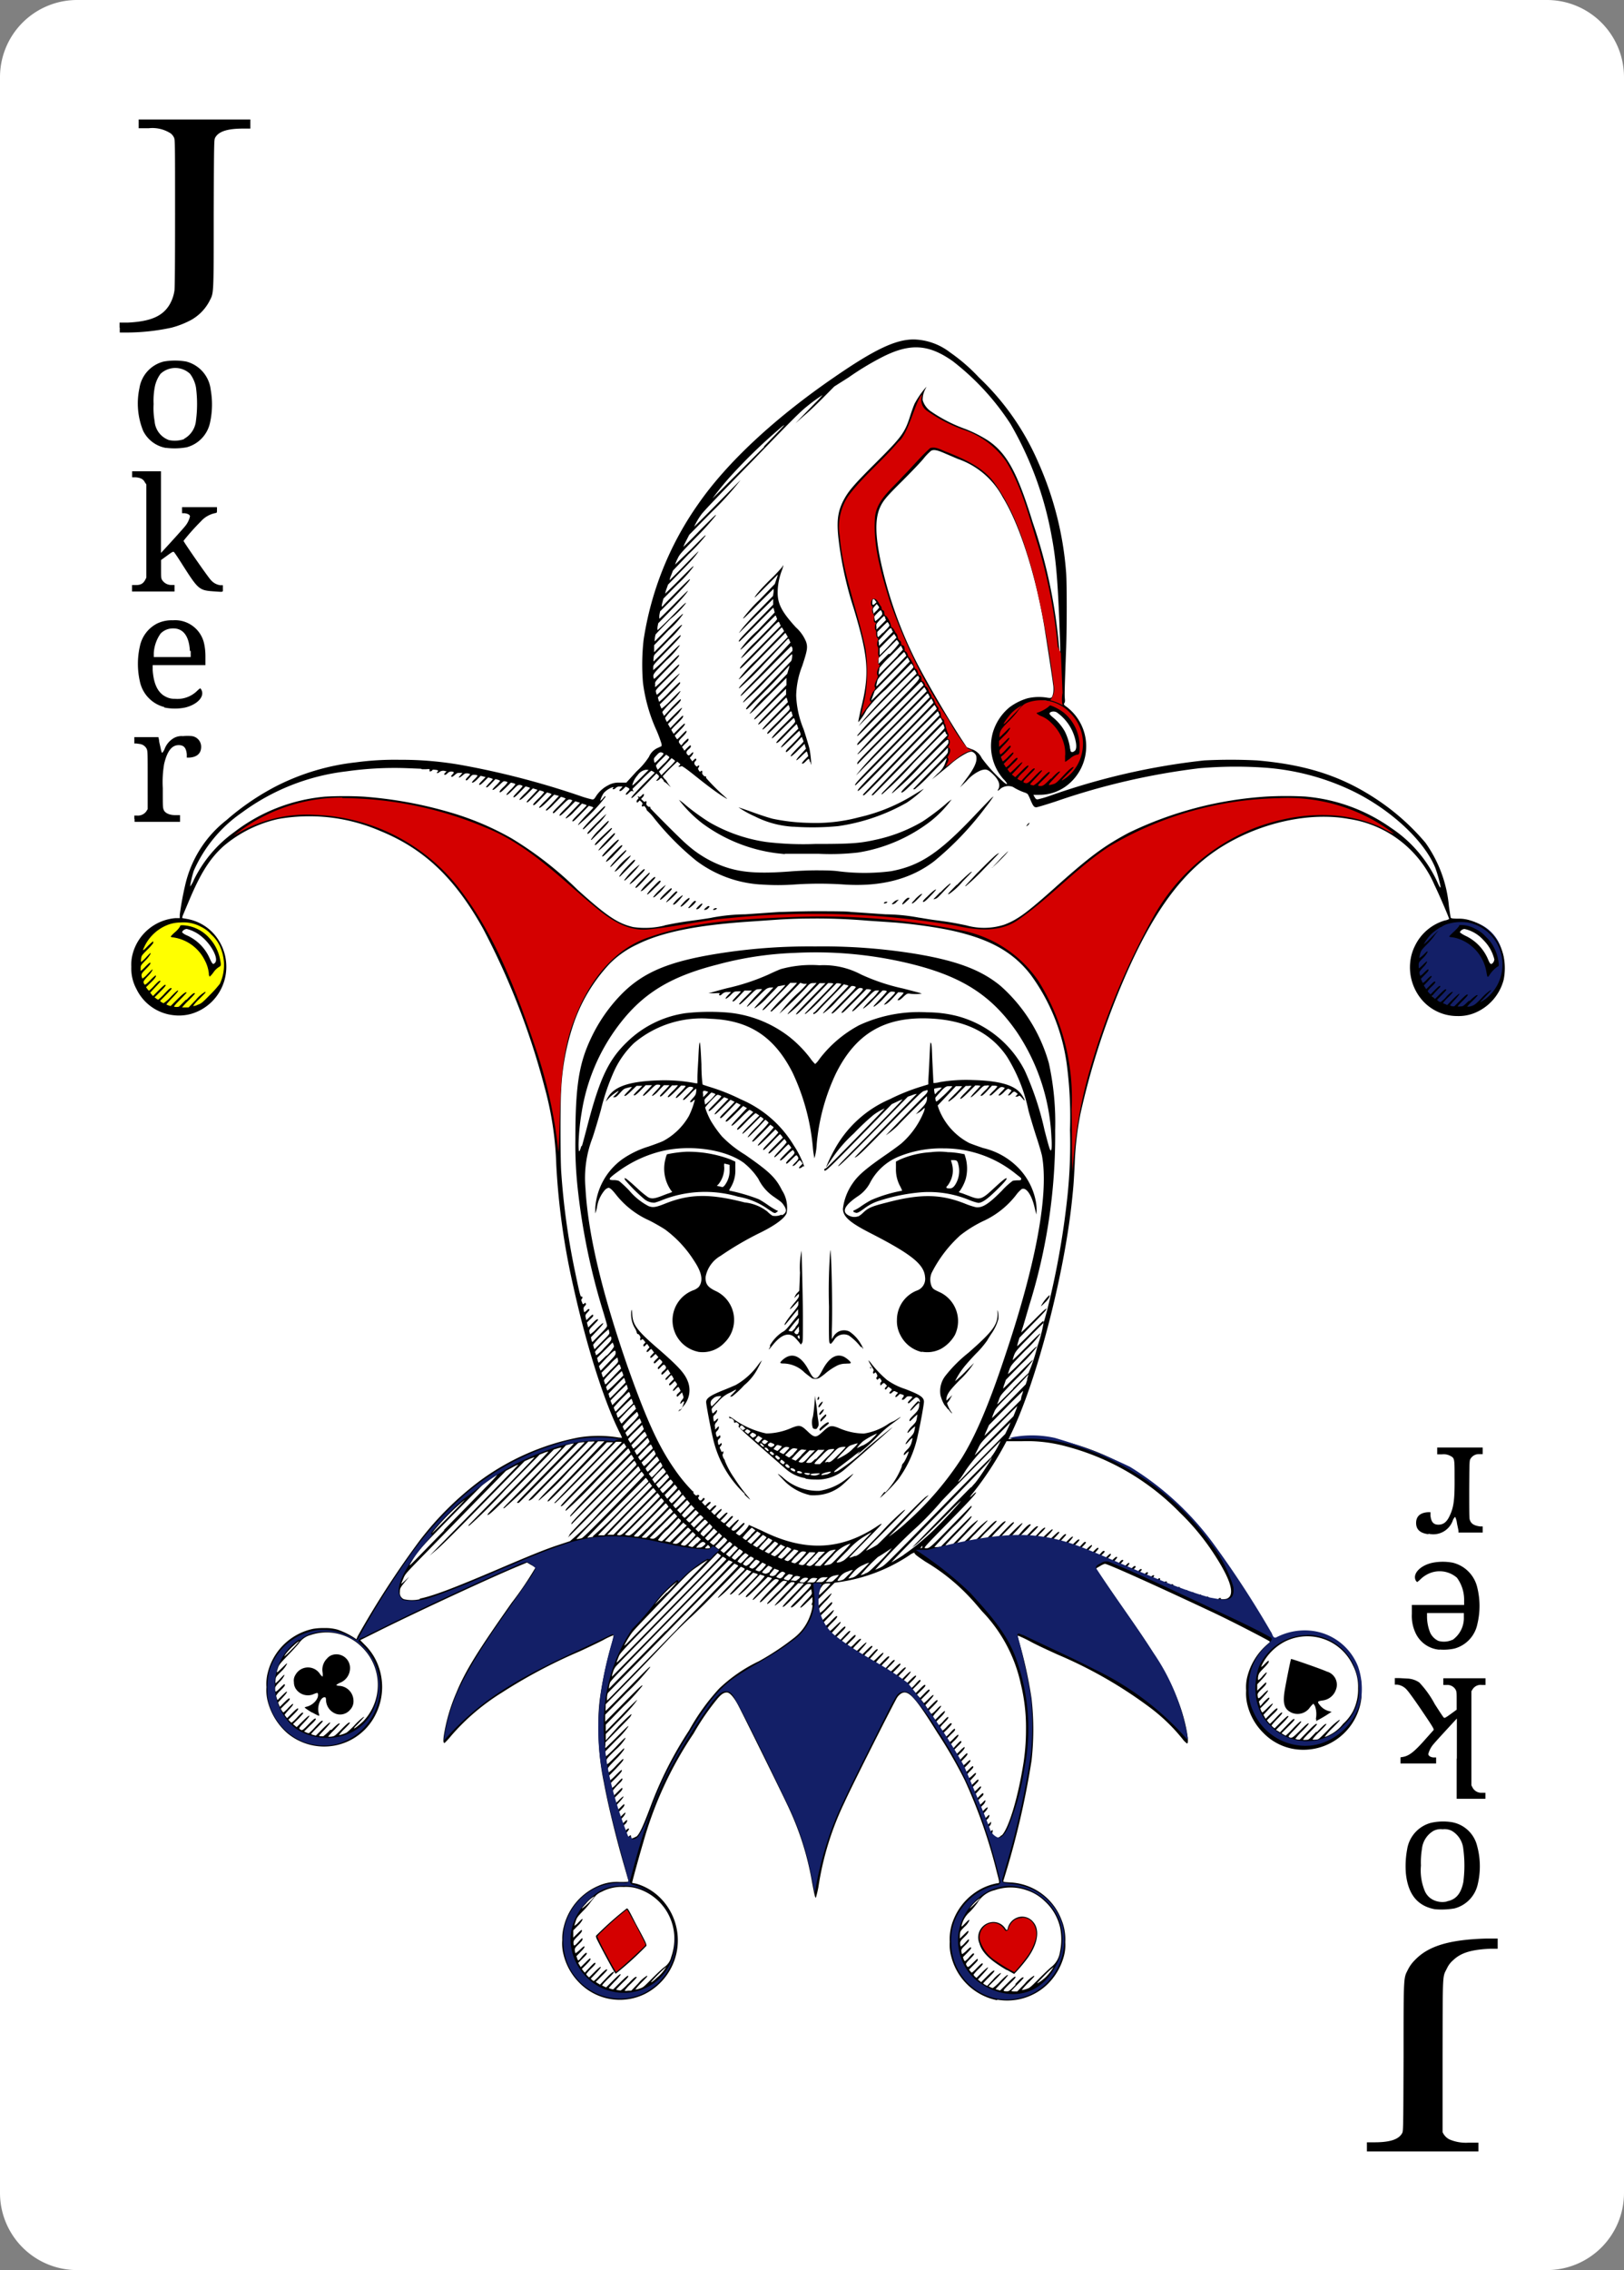 <svg xmlns="http://www.w3.org/2000/svg" viewBox="0 0 178.58 249.45"><rect x="0" y="0" width="178.58" height="249.45" fill="#808080" stroke="none"/><defs><style>.cls-1{fill:#fff;}.cls-2{fill:#d40000;}.cls-3{fill:#ff0;}.cls-4{fill:#131f67;}</style></defs><title>g6186</title><g id="Layer_2" data-name="Layer 2"><g id="svg8"><g id="g6186"><path id="path6061" class="cls-1" d="M8.5,0H170.08a8.48,8.48,0,0,1,8.5,8.5V240.94a8.48,8.48,0,0,1-8.5,8.51H8.5A8.48,8.48,0,0,1,0,240.94V8.5A8.48,8.48,0,0,1,8.5,0Z"/><path id="path6123" class="cls-2" d="M114.5,76.87h0a4.28,4.28,0,0,0-1.7.32,2,2,0,0,0-.5.36.11.11,0,0,0-.12-.07,4.33,4.33,0,0,0-.66.46,5.59,5.59,0,0,0-1.21,1.44c-.08.09,0,.27.1.26a.34.34,0,0,0,.18-.11c-.14.15-.28.29-.41.45a1.69,1.69,0,0,0-.35.89c0,.09,0,.25.1.25s.2-.14.29-.21c-.15.17-.34.32-.47.5a3.11,3.11,0,0,0,0,.61.15.15,0,0,0,.26.12l.32-.3a2.8,2.8,0,0,0-.49.6A.84.84,0,0,0,110,83c.1.12.25,0,.33-.07l.16-.16a4.47,4.47,0,0,0-.42.45c0,.14.09.26.13.39s.1.26.23.21a4.81,4.81,0,0,0,.48-.42c-.17.19-.36.35-.51.55s.1.25.16.37.16.21.27.13a1.07,1.07,0,0,0,.16-.14c-.08.1-.25.18-.19.33a2.08,2.08,0,0,0,.32.4c.16.07.27-.11.37-.19s.15-.14,0,0-.23.19-.25.33.17.17.26.26.21.19.31.08l.48-.47a3.38,3.38,0,0,0-.45.55c0,.14.14.2.24.26s.26.17.39.08.1-.13,0,0,.13.26.27.28a.45.45,0,0,0,.43-.09l.33-.3c-.1.14-.27.25-.3.43s.2.16.32.2a.31.31,0,0,0,.32,0c.27-.21.51-.46.76-.69a6.62,6.62,0,0,0-.51.56.17.17,0,0,0,.16.25.85.85,0,0,0,.73-.21l.41-.38c-.1.11-.29.24-.21.42s.29,0,.42,0a1.27,1.27,0,0,0,.65-.31,4.59,4.59,0,0,0,.39-.37c-.06.12.1.24.21.16a4.75,4.75,0,0,0,1-.81,4.94,4.94,0,0,0,1.2-2.24,5,5,0,0,0,.09-1.73,4.85,4.85,0,0,0-1.28-2.68,4.65,4.65,0,0,0-3.37-1.5Zm1,.7a5.59,5.59,0,0,1,.95.47,4.64,4.64,0,0,1,2.14,3.81,2.7,2.7,0,0,1-.07.85c-.1.13-.29.13-.42.21-.31.17-.58.4-.87.59a6.65,6.65,0,0,0-.15-1.89,5.18,5.18,0,0,0-1.52-2.4,3,3,0,0,0-.9-.61,4.45,4.45,0,0,1-.48-.26,4.79,4.79,0,0,0,1-.48,3.26,3.26,0,0,0,.36-.29Z"/><path id="path6128" class="cls-3" d="M19.88,101.26a3.82,3.82,0,0,0-1.49.24,4.9,4.9,0,0,0-2.72,2.57c0,.12-.18.31,0,.41s.29-.16.43-.25.11-.1,0,0a3.59,3.59,0,0,0-.68.83,1.15,1.15,0,0,0,0,.66c.05.11.19.08.26,0a.85.85,0,0,0-.3.66c0,.14,0,.39.17.38s.36-.29.53-.43a4,4,0,0,0-.56.67.82.82,0,0,0,.12.55c.13.15.27,0,.37-.13s.26-.25.14-.11-.36.35-.39.59.1.43.31.38a1.46,1.46,0,0,0,.42-.32,3.1,3.1,0,0,0-.46.5,1.38,1.38,0,0,0,.34.46c.16.11.28-.11.39-.19s-.11.13-.15.18a.2.2,0,0,0,0,.32c.1.11.17.34.35.3.26-.24.5-.49.75-.72-.23.24-.48.46-.69.72,0,.18.18.25.3.35a.21.21,0,0,0,.33,0c.06,0,.25-.24.1-.08s-.24.24-.08.33.36.32.55.16a4.88,4.88,0,0,0,.55-.47,2.36,2.36,0,0,0-.45.55c0,.2.24.21.38.28s.27,0,.35-.12l.79-.78a7.21,7.21,0,0,0-.74.83c-.05.19.19.2.32.22a.46.46,0,0,0,.47-.11c.23-.21.45-.44.67-.66a5.88,5.88,0,0,0-.58.64c0,.19.2.19.33.18a1.38,1.38,0,0,0,.57-.11l.48-.5c-.08.1-.25.28-.09.39s.4-.09.59-.14a3.48,3.48,0,0,0,1.14-.92,9.52,9.52,0,0,0,1.34-1.5,4.75,4.75,0,0,0,.39-2.68,4.31,4.31,0,0,0-1.08-2.46,4.64,4.64,0,0,0-1.48-1.2,3.63,3.63,0,0,0-1.69-.46Zm.21.5a3.85,3.85,0,0,1,2.53,1.12,4.74,4.74,0,0,1,1.5,3,.2.2,0,0,1-.11.24,5,5,0,0,0-1,1,5.28,5.28,0,0,0-.42-1.52A4.88,4.88,0,0,0,20,103.11a6.74,6.74,0,0,0-1-.26,8.63,8.63,0,0,0,.92-1C19.94,101.77,20,101.75,20.09,101.76Z"/><path id="path6130" class="cls-4" d="M160.7,101.23a4.46,4.46,0,0,0-2,.4c-.12,0-.22.15-.36.17a3.94,3.94,0,0,0-.85.62,5.18,5.18,0,0,0-1,1.26c-.07.12.1.26.2.16a1.54,1.54,0,0,0,.19-.17,4.8,4.8,0,0,0-.74.88,2.9,2.9,0,0,0-.17.75c0,.13.17.15.24.06a1.2,1.2,0,0,0,.21-.17,3.14,3.14,0,0,0-.49.59,2.32,2.32,0,0,0,0,.59.15.15,0,0,0,.26.09l.16-.14c-.12.16-.31.29-.35.5a1,1,0,0,0,.1.47c.11.13.26,0,.35-.09l.18-.17a5.57,5.57,0,0,0-.46.51c0,.14.09.27.14.4s.15.24.27.16a1.5,1.5,0,0,0,.23-.2,3,3,0,0,0-.33.38,1.4,1.4,0,0,0,.24.43.14.14,0,0,0,.25,0l.33-.33a2.56,2.56,0,0,0-.39.48c0,.18.17.29.27.4a.16.16,0,0,0,.27,0c.11-.11,0,0,0,.05s.09.23.17.32.19.26.32.16l.27-.28c-.08.11-.22.18-.25.31s.16.18.26.26a.29.29,0,0,0,.38,0,1.5,1.5,0,0,0,.23-.2c-.08.1-.25.22-.18.37s.3.16.45.24.25-.12.36-.2.23-.23.13-.12-.25.2-.18.35.3.13.45.18.21,0,.28-.1l.55-.55a3.17,3.17,0,0,0-.45.52c0,.13.1.19.21.19a.77.77,0,0,0,.65-.15c.15-.13.3-.28.45-.42-.09.12-.25.21-.27.36s.2.14.31.11a1.49,1.49,0,0,0,.87-.4,2,2,0,0,0,.3-.28.13.13,0,0,0,.2.16,4.77,4.77,0,0,0,1.2-1,4.83,4.83,0,0,0,1.2-2.89,4.9,4.9,0,0,0-.22-1.82,4.44,4.44,0,0,0-4.34-3.29Zm0,.53a3.43,3.43,0,0,1,1.56.45,3.08,3.08,0,0,1,.9.66,4.51,4.51,0,0,1,1,1.23,5.1,5.1,0,0,1,.54,1.64,1,1,0,0,1,0,.34,3.76,3.76,0,0,0-.9.88l-.13.2a6.42,6.42,0,0,0-.39-1.49,5,5,0,0,0-2.07-2.26,3.69,3.69,0,0,0-1.4-.51l-.23-.05a12.65,12.65,0,0,0,.95-1c0-.06.05-.12.13-.1Z"/><path id="path6063" d="M150.31,235.91v-.5h.81c1.74,0,2.69-.32,3.06-1,.13-.25.13-.29.16-8.45,0-9.2,0-8.54.51-9.58a3.9,3.9,0,0,1,.74-1c1.47-1.54,3.77-2.24,7.81-2.36l1.29,0v1.12l-.85,0c-2.08.1-3.2.45-4.05,1.26a2.65,2.65,0,0,0-.68.9c-.5,1-.46.26-.48,9.51,0,5.6,0,8.33,0,8.48a1.64,1.64,0,0,0,.75.8,4.6,4.6,0,0,0,2.08.36l1.11,0,0,.48,0,.48H150.31v-.49Zm-40.7-16.12a6.51,6.51,0,0,1-5-4.77,4.75,4.75,0,0,1-.17-1.64,5.61,5.61,0,0,1,.45-2.53,6.6,6.6,0,0,1,3.07-3.33,6.38,6.38,0,0,1,1.66-.57c.32,0,.32,0,0-1.2a56.86,56.86,0,0,0-3.54-10.15,51.74,51.74,0,0,0-3-5.19c-2.5-4-3.21-4.77-4-4.31a1.66,1.66,0,0,0-.42.42c-.21.28-5,9.74-5.79,11.52A32.53,32.53,0,0,0,90,207.32a11.23,11.23,0,0,1-.28,1.2c-.08.07-.15-.23-.44-1.77a31.74,31.74,0,0,0-2.48-7.95c-.44-1-5.09-10.41-5.65-11.46-.47-.87-.91-1.36-1.22-1.36s-.59.16-1,.64a26.7,26.7,0,0,0-2.65,3.85,41.32,41.32,0,0,0-5.55,12c-.35,1.15-1.25,4.41-1.22,4.43L70,207a6.21,6.21,0,0,1,2.55,1.5,6.6,6.6,0,0,1-1.68,10.63,6.23,6.23,0,0,1-7.25-1.34,6.57,6.57,0,0,1-1.65-3,4.78,4.78,0,0,1-.14-1.61A5,5,0,0,1,62,211.7a6.56,6.56,0,0,1,3.77-4.46,5,5,0,0,1,2.34-.44c.94,0,1,0,1-.13l-.51-1.76c-.87-3-1.78-6.74-2.19-9a27.92,27.92,0,0,1-.59-6.22,18.43,18.43,0,0,1,.14-3,42.2,42.2,0,0,1,1.25-5.87,7.9,7.9,0,0,0,.27-1.14,7.57,7.57,0,0,0-1.13.53c-.6.31-1.78.87-2.61,1.25a57.8,57.8,0,0,0-8.58,4.55,24.19,24.19,0,0,0-5.55,4.73,8.34,8.34,0,0,1-.72.79c-.14,0-.17-.18-.09-.8a19.74,19.74,0,0,1,1.38-4.72c1-2.44,2.46-4.74,6.08-9.88a37.18,37.18,0,0,0,2.62-3.87,3.73,3.73,0,0,0-.49-.3l-.44-.26-.93.39c-2.75,1.13-10.65,4.79-15,6.94l-2.41,1.2.47.48a6.32,6.32,0,0,1,1.27,1.75,6.69,6.69,0,0,1,0,5.84,6.31,6.31,0,0,1-9.79,2.12,7,7,0,0,1-2.09-3.36,4.88,4.88,0,0,1-.17-1.67,5,5,0,0,1,.16-1.65,6.52,6.52,0,0,1,5-4.76,7.06,7.06,0,0,1,1.21-.08,5,5,0,0,1,1.44.17A8.35,8.35,0,0,1,39,180l.19.13.14-.33a98.88,98.88,0,0,1,6.9-10.62,34.27,34.27,0,0,1,6.39-6.35,27.09,27.09,0,0,1,10.94-4.86,13.45,13.45,0,0,1,4.5,0c.18,0,.33.06.33,0a4.25,4.25,0,0,0-.24-.53c-1.73-3.45-3.64-9.47-5.11-16.1A78,78,0,0,1,61.17,128a36.1,36.1,0,0,0-1.27-8.47,81.85,81.85,0,0,0-6.78-17.48C50,96.45,46.61,93.27,41.81,91.31A19.66,19.66,0,0,0,30.58,90a14,14,0,0,0-5.93,2.92c-1.52,1.33-2.58,3-3.84,6l-.62,1.47c-.14.31-.18.49-.13.5l.52.09a5.17,5.17,0,0,1,2.73,1.42,5.45,5.45,0,0,1,1.31,5.52,5.35,5.35,0,0,1-3.6,3.49,5,5,0,0,1-1.91.15,5.13,5.13,0,0,1-4.1-2.87,4.71,4.71,0,0,1-.57-2.45,4.54,4.54,0,0,1,.13-1.35,5.32,5.32,0,0,1,4.73-4l.47,0,0-.38a32.17,32.17,0,0,1,.59-3.23,12.59,12.59,0,0,1,4.53-7.15,27.6,27.6,0,0,1,5.48-3.74,25.41,25.41,0,0,1,8.77-2.62,32,32,0,0,1,4.8-.28,37.82,37.82,0,0,1,6.87.59,89.91,89.91,0,0,1,12.92,3.36,11.4,11.4,0,0,0,1.4.41c.17,0,.22-.05.42-.37a3.47,3.47,0,0,1,1.33-1.19A2.28,2.28,0,0,1,68.1,86l.77,0L70,84.76a8.13,8.13,0,0,0,1.36-1.59,1.88,1.88,0,0,1,1-1l.39-.18,0-.23a14.87,14.87,0,0,0-.54-1.46A18.11,18.11,0,0,1,70.7,75a24.48,24.48,0,0,1,.07-4.67,35,35,0,0,1,6-14.93C79.9,50.88,85.11,46,91.71,41.47c4.45-3.07,6.77-4.17,8.77-4.17a6.81,6.81,0,0,1,4,1.43,19.56,19.56,0,0,1,3.16,2.74,28.31,28.31,0,0,1,6.51,9.29A36.41,36.41,0,0,1,117.24,63c.08,1.23.08,5.87,0,8.13-.17,4.51-.19,5.24-.15,5.61s0,.42-.06.54-.09.15.28.41a5.44,5.44,0,0,1,.12,8.54,4.92,4.92,0,0,1-3.16,1.11h-.64l.14.25c.12.2.17.25.33.25a11.4,11.4,0,0,0,1.4-.41,75.13,75.13,0,0,1,16.91-3.87,56.68,56.68,0,0,1,5.83,0c5.63.49,9.61,1.83,13.59,4.58a25.25,25.25,0,0,1,4.92,4.47,14.2,14.2,0,0,1,2.58,7c.09.6.17,1.14.19,1.21s.07.12.78.13a4.08,4.08,0,0,1,1.31.17,5.31,5.31,0,0,1,3.74,4,6.54,6.54,0,0,1,0,2.53,5.41,5.41,0,0,1-3.22,3.67,4.65,4.65,0,0,1-1.86.33,5.11,5.11,0,0,1-4.2-2.15,5.51,5.51,0,0,1-1-3.75,5.13,5.13,0,0,1,.53-1.83,5.3,5.3,0,0,1,3.3-2.78,1.18,1.18,0,0,0,.45-.16c0-.13-1.13-2.76-1.61-3.73a12.2,12.2,0,0,0-9.42-7.26c-4.25-.78-9.6.37-13.88,3s-7.56,7-10.82,14.55a82.42,82.42,0,0,0-4.81,14.85,34.59,34.59,0,0,0-.63,5.48c-.11,2.1-.13,2.38-.28,3.83-.85,8.45-4,20.39-6.79,26l-.21.44a1,1,0,0,0,.33-.05,13.5,13.5,0,0,1,4.51,0,27.7,27.7,0,0,1,8.36,3.15,32.29,32.29,0,0,1,9.12,8.24,103.84,103.84,0,0,1,6.65,10.24c.1.21.19.39.2.4a4.9,4.9,0,0,0,.62-.26,6.21,6.21,0,0,1,4.56-.31,6.54,6.54,0,0,1,4.29,4.57,4.84,4.84,0,0,1,.17,1.67,5,5,0,0,1-.16,1.64,6.43,6.43,0,0,1-6.81,4.82,6.07,6.07,0,0,1-3.81-1.82,6.51,6.51,0,0,1-1.75-3.06,5.21,5.21,0,0,1-.15-1.61,4.7,4.7,0,0,1,.16-1.63,6.91,6.91,0,0,1,2.24-3.5c.24-.2.25-.2.13-.3S135.4,178.11,133,177c-6.22-2.92-11.21-5.16-11.51-5.16a2.25,2.25,0,0,0-.54.26c-.45.25-.46.26-.37.41s1.24,1.84,3.37,4.87c3.4,4.82,4.85,7.36,5.85,10.21.63,1.81,1,3.94.74,4a2.21,2.21,0,0,1-.52-.52,20,20,0,0,0-3.49-3.38,48.56,48.56,0,0,0-10.26-5.89c-.87-.4-2.2-1-2.95-1.41s-1.39-.67-1.41-.66a4.4,4.4,0,0,0,.19.8,48.14,48.14,0,0,1,1.33,6.09,30.43,30.43,0,0,1,0,6.87,91.54,91.54,0,0,1-3.11,13.22c0,.08.07.1.68.14a6.36,6.36,0,0,1,5.73,4.12,5.7,5.7,0,0,1,.41,2.45,4.66,4.66,0,0,1-.17,1.6,6.83,6.83,0,0,1-1.76,3,6.4,6.4,0,0,1-5.53,1.72Zm2-1.73c.58-.62.76-.78.89-.78s.09.08-.56.73c-.4.4-.73.75-.73.77s.15.05.33.05h.32l.81-.83a4,4,0,0,1,1-.88c.16,0,.07.08-.58.74a7.66,7.66,0,0,0-.74.82,1.93,1.93,0,0,0,.46-.1c.42-.13.44-.15,1.42-1.13.55-.55,1.18-1.15,1.41-1.33a2.57,2.57,0,0,0,.92-1.65,6.56,6.56,0,0,0,0-2.72,5.65,5.65,0,0,0-1.7-2.86,5.07,5.07,0,0,0-2-1.19,5.29,5.29,0,0,0-3.47,0,3,3,0,0,0-1.9,1.38,8.5,8.5,0,0,1-.84,1,2.82,2.82,0,0,0-.91,1.52c0,.17,0,.14.41-.27s.46-.44.43-.28a1.85,1.85,0,0,1-.51.67c-.48.49-.48.5-.52.9l0,.4.47-.46c.42-.41.47-.45.47-.31s-.13.29-.47.62-.46.47-.44.73a1.07,1.07,0,0,0,.07.3,2,2,0,0,0,.47-.42c.38-.41.43-.44.43-.3s-.11.27-.43.59-.44.43-.4.67a1.32,1.32,0,0,0,.07.3s.24-.14.49-.39.46-.44.5-.34-.08.23-.42.58l-.47.47.07.22a.53.53,0,0,0,.14.23,2.07,2.07,0,0,0,.48-.45c.35-.38.44-.45.51-.39s0,.16-.41.58-.5.52-.43.66c.17.33.18.33.72-.2s.52-.5.55-.4-.08.23-.46.61l-.5.51.13.17c.07.09.15.17.18.17a4.75,4.75,0,0,0,.58-.55c.42-.43.54-.52.6-.46s0,.18-.46.62a4.32,4.32,0,0,0-.54.61.53.53,0,0,0,.16.21l.16.15.6-.6c.81-.8.93-.72.16.12l-.6.65.18.14.18.15.66-.66c.5-.5.69-.64.77-.61s0,.16-.55.71c-.37.36-.66.68-.66.69a.73.73,0,0,0,.22.16l.22.12.66-.7a3.48,3.48,0,0,1,.77-.69c.06,0,.11,0,.11,0a7.44,7.44,0,0,1-.69.74l-.69.69.19.1a1,1,0,0,0,.27.1,5.22,5.22,0,0,0,.79-.71c.62-.63.93-.86.86-.66a10.07,10.07,0,0,1-.69.78l-.66.71.25.07.25.08.79-.78c.59-.59.81-.77.89-.74s0,.19-.63.78c-.8.79-.81.82-.31.83.2,0,.27,0,1-.76Zm-.91-1.58c-1.84-1.08-2.72-1.92-3-2.93a1.69,1.69,0,0,1,1.55-2.35,1.55,1.55,0,0,1,1.3.72c.14.21.21.21.26,0a1.68,1.68,0,0,1,1.13-1.24,1.56,1.56,0,0,1,1.67.51c.75.85.53,2.36-.57,3.92a17.14,17.14,0,0,1-1.52,1.8l-.77-.43ZM69.06,218c.57-.6.77-.77.9-.77s.07.09-.58.74a5.12,5.12,0,0,0-.7.78,1,1,0,0,0,.38,0l.35,0,.76-.79a4,4,0,0,1,.94-.84c.16,0,.08.07-.55.71a7.47,7.47,0,0,0-.7.79,1.5,1.5,0,0,0,.46-.1c.41-.13.45-.17,1.38-1.11.53-.53,1.13-1.09,1.33-1.24a1.86,1.86,0,0,0,.78-1.13,6.05,6.05,0,0,0,.34-2.28A5.76,5.76,0,0,0,70,207.5a4.18,4.18,0,0,0-1.42-.15,4.6,4.6,0,0,0-2.42.53,1.83,1.83,0,0,0-.84.66c-.19.23-.41.52-.49.64a8.83,8.83,0,0,1-.77.86c-.57.6-.63.69-.76,1.09a4,4,0,0,0-.14.49,1.85,1.85,0,0,0,.46-.39c.41-.41.45-.44.43-.28a2.19,2.19,0,0,1-.52.67l-.49.5,0,.4,0,.4.47-.46c.42-.42.48-.45.48-.31s-.14.29-.47.62-.46.48-.46.67c0,.46.09.45.55-.06s.43-.44.44-.3-.12.27-.44.58-.44.44-.4.68a1.32,1.32,0,0,0,.07.3s.24-.15.49-.39.47-.44.5-.35-.08.23-.43.59l-.46.47.09.23c0,.13.12.24.15.24A3.89,3.89,0,0,0,64,215c.34-.37.44-.45.51-.39s0,.16-.42.58l-.51.51.14.23.14.23.52-.51c.42-.43.52-.5.55-.41s-.08.24-.45.62l-.5.5.16.21.16.2.54-.57c.44-.47.56-.56.62-.5s0,.18-.46.62a4.32,4.32,0,0,0-.54.61.53.53,0,0,0,.16.21l.16.15.6-.6c.39-.39.63-.59.68-.55s-.11.24-.51.67l-.59.62.14.13a.57.57,0,0,0,.2.13A6.32,6.32,0,0,0,66,217c.48-.48.66-.62.74-.59s0,.16-.56.71l-.67.67.24.15.23.14.66-.69c.56-.6.87-.83.87-.65a4.6,4.6,0,0,1-.53.58c-.29.28-.59.6-.66.69l-.12.17.22.1.23.11.72-.72c.66-.66.88-.83.88-.67a6.39,6.39,0,0,1-.65.73c-.36.38-.65.7-.65.72s.11.06.23.1l.24.06.77-.76c.59-.58.8-.76.88-.73s0,.18-.6.75c-.39.39-.71.73-.71.75s.11.07.49.11a5.26,5.26,0,0,0,.83-.77Zm-1.46-1.25c-.09-.1-1.35-2.42-1.87-3.46-.16-.3-.22-.49-.19-.58a36.83,36.83,0,0,1,3.38-3c.13,0,.18.08,1,1.69,1.09,2,1.2,2.26,1.16,2.42a34.82,34.82,0,0,1-3.38,3.07S67.65,216.8,67.6,216.74Zm47.25.64a5.21,5.21,0,0,0,1-1.24,9.31,9.31,0,0,0-.9.83c-.49.5-.9.92-.9.95s.37-.16.79-.54Zm-42.52-.14a4.23,4.23,0,0,0,.92-1.11,17.38,17.38,0,0,0-1.62,1.61C71.52,217.94,71.8,217.74,72.33,217.24Zm-7-8.86a3.43,3.43,0,0,0-.9.79c-.66.71-.54.69.21,0a5.17,5.17,0,0,0,.69-.74Zm42.44.19a4.65,4.65,0,0,0-1.15,1.15,6.12,6.12,0,0,0,.59-.54A5.7,5.7,0,0,0,107.79,208.57ZM70,201.8c.32-.27.72-1.12,1.55-3.33a41.8,41.8,0,0,1,4.22-8.32,23.77,23.77,0,0,1,3.31-4.6,16.63,16.63,0,0,1,4.36-3,28.71,28.71,0,0,0,3.89-2.58,5.28,5.28,0,0,0,1.61-2.08c.31-.69.52-1.67.33-1.55s0,0,0-.11a.62.62,0,0,0,.06-.45l0-.29-.61.6c-.38.38-.64.59-.7.57s.07-.21.58-.75c.69-.71.7-.73.65-1a1.08,1.08,0,0,0-.07-.28,11.29,11.29,0,0,0-1,1c-.78.8-1,1-1.16,1s0-.17,1-1.16c1.26-1.26,1.37-1.43.92-1.43-.24,0-.29,0-1.47,1.26-.93,1-1.26,1.27-1.37,1.27s.06-.22,1.06-1.25c.67-.68,1.21-1.27,1.21-1.29s-.13-.06-.3-.06h-.3l-1.22,1.24a6.7,6.7,0,0,1-1.34,1.23c-.08,0,.19-.33,1.08-1.26,1.26-1.3,1.27-1.32.8-1.33-.17,0-.32.14-1.39,1.21-.89.9-1.24,1.21-1.33,1.19s.14-.28,1.08-1.24a7.07,7.07,0,0,0,1.12-1.25l-.3-.06c-.22,0-.23,0-1.4,1.18-1,1-1.2,1.21-1.29,1.18s.08-.25,1-1.23c1.22-1.24,1.22-1.23.79-1.31-.19,0-.24,0-1.35,1.14-.83.86-1.17,1.17-1.24,1.15s.16-.32,1-1.17c.6-.62,1.09-1.16,1.1-1.19s-.1-.09-.22-.12l-.23-.05-1.13,1.12c-1,1-1.28,1.23-1.28,1.06s.48-.55,1.06-1.14,1-1.09,1-1.11a.57.57,0,0,0-.25-.11l-.25-.08-1.09,1.13a7.35,7.35,0,0,1-1.2,1.12c-.07,0-.12,0-.12,0s.49-.54,1.08-1.13,1.09-1.1,1.09-1.13a.6.6,0,0,0-.26-.12l-.26-.08L81.65,174c-.91.94-1.22,1.22-1.34,1.22s0-.11.62-.79l1.24-1.26.46-.48-.25-.1-.24-.11L80.65,174A12.17,12.17,0,0,1,79,175.57c-.17.06.06-.21,1.15-1.33.75-.78,1.45-1.49,1.56-1.59a.83.83,0,0,0,.19-.24.53.53,0,0,0-.21-.15l-.22-.1-1.65,1.7c-.92.93-2,2.06-2.47,2.52s-1.09,1.07-1.44,1.38S74.7,178.9,74,179.62s-2.59,2.74-4.3,4.49l-3.1,3.17,0,.35a2.08,2.08,0,0,0,0,.38s.67-.65,1.46-1.46c3.4-3.46,3.55-3.6,3.39-3.29A27.73,27.73,0,0,1,68.92,186l-2.37,2.42,0,.39,0,.38,2.08-2.1c1.67-1.69,2.06-2.05,2-1.83a20.92,20.92,0,0,1-2.08,2.26l-1.94,2v.74l1.71-1.75c.94-1,1.72-1.73,1.74-1.72s-.31.56-1.78,2.06l-1.67,1.7v.7L68,189.7c1.3-1.32,1.65-1.6,1.33-1.09,0,.06-.69.74-1.42,1.49l-1.34,1.37v.32a.67.67,0,0,0,0,.31s.62-.57,1.31-1.28c1-1,1.25-1.25,1.22-1.11a9,9,0,0,1-1.28,1.46l-1.24,1.27,0,.27a.74.74,0,0,0,.06.29,13.78,13.78,0,0,0,1.12-1.07c.94-1,1.08-1.07,1-.88a5.68,5.68,0,0,1-1.08,1.24c-.94.94-1,1-1,1.24,0,.5,0,.49,1-.5.5-.51.93-.93.94-.93s0,.07,0,.16a7.38,7.38,0,0,1-.93,1.08c-.88.93-.89.93-.84,1.16a1.78,1.78,0,0,0,.07.28,5.33,5.33,0,0,0,.83-.77c.66-.68.8-.8.8-.68s-.21.37-.8,1l-.8.82.06.24a2.26,2.26,0,0,1,0,.31,5.3,5.3,0,0,0,.69-.62c.58-.58.68-.66.68-.53s-.18.33-.65.81l-.65.65.06.24a1,1,0,0,0,.09.27,2.53,2.53,0,0,0,.63-.57c.5-.54.58-.6.58-.47s-.1.26-.35.5-.45.46-.58.62-.24.29-.17.55l.06.26.52-.51c.46-.46.52-.5.52-.36s-.14.29-.49.64l-.49.48.07.26a1.53,1.53,0,0,0,.08.28,2.33,2.33,0,0,0,.49-.43c.61-.6.63-.42,0,.25l-.44.48.07.27.07.26.43-.43c.38-.37.43-.41.43-.27s-.13.27-.38.54l-.39.38.08.25c0,.14.09.25.12.25a2.37,2.37,0,0,0,.36-.32c.27-.26.33-.3.33-.2a1.33,1.33,0,0,1-.31.48c-.31.35-.32.36-.24.55a1.54,1.54,0,0,0,.1.23s.16-.11.33-.28.31-.29.31-.14a.66.66,0,0,1-.25.39c-.27.26-.28.32-.18.56s.16.2.4,0,.33-.08.06.24l-.2.24.14.18c.14.17.15.17.26.07s.22-.13.18.09,0,.19.15.16a1,1,0,0,0,.29-.12Zm40.16-.12c.72-.72,1.68-3.8,2.28-7.31a24.24,24.24,0,0,0,.38-4.33,20,20,0,0,0-.57-5,16.54,16.54,0,0,0-4.23-7.95c-.28-.31-.84-1-1.25-1.43a22,22,0,0,0-5-4.05c-1-.67-1.18-.81-1.23-1a1.83,1.83,0,0,0-.57.31,18.64,18.64,0,0,1-7.72,2.93l-.47.07-.91.91-.9.91v.74l.74-.74c.53-.53.74-.71.74-.62a4.14,4.14,0,0,1-.72.88c-.69.73-.71.77-.67,1a.52.52,0,0,0,.09.25,3.16,3.16,0,0,0,.7-.62c.55-.58.64-.65.66-.52s-.13.28-.62.78l-.64.63.09.25a.53.53,0,0,0,.12.25s.3-.27.64-.6.6-.57.6-.46a2.41,2.41,0,0,1-.56.72l-.56.58.1.19c0,.11.12.19.15.19a4.67,4.67,0,0,0,.61-.57c.47-.47.57-.55.61-.46s-.09.25-.53.69c-.61.61-.63.66-.34.9.08.07.16,0,.65-.47s.57-.53.61-.49-.13.27-.49.66l-.55.59.19.14.19.14.55-.55c.43-.43.56-.53.62-.47s0,.19-.47.63l-.54.54.21.17.2.17.51-.54c.37-.39.53-.53.61-.5s0,.16-.43.6l-.55.56.21.16.21.15.54-.54c.43-.43.56-.53.62-.47s0,.19-.45.61l-.52.52.15.12a.6.6,0,0,0,.22.12,2.86,2.86,0,0,0,.57-.5c.38-.39.52-.49.61-.46s0,.12-.4.55a3.64,3.64,0,0,0-.5.57s.08.12.19.18l.19.11.54-.52c.7-.7.84-.64.19.07a6.42,6.42,0,0,0-.49.58.41.41,0,0,0,.19.14l.19.1.54-.53c.41-.41.55-.51.62-.47s0,.16-.42.58A2.2,2.2,0,0,0,95,182a.61.61,0,0,0,.23.14l.19.08.48-.51c.38-.42.5-.51.59-.48s0,.12-.4.57-.52.53-.4.62c.28.21.33.19.87-.35.35-.34.54-.49.58-.45s-.09.23-.4.56a4.87,4.87,0,0,0-.46.54s.08.08.19.14l.19.1.51-.5c.38-.39.52-.49.59-.44s0,.15-.38.54a4.34,4.34,0,0,0-.48.51.61.61,0,0,0,.22.15l.23.12.45-.48c.34-.37.47-.48.56-.45s0,.13-.37.53l-.49.48.19.13a.71.71,0,0,0,.24.14,3.91,3.91,0,0,0,.51-.47c.36-.35.49-.44.56-.4s0,.15-.38.54l-.48.48.2.13.2.14.47-.46c.35-.35.49-.45.57-.42s0,.12-.37.53a3.06,3.06,0,0,0-.45.5l.21.16.18.14.48-.48c.61-.61.71-.5.13.14l-.44.48.19.15.18.15.45-.44c.43-.42.6-.53.6-.36a2.69,2.69,0,0,1-.45.52l-.44.45.17.15a.61.61,0,0,0,.22.16,3.46,3.46,0,0,0,.46-.46c.35-.39.44-.46.51-.4s0,.16-.39.56l-.48.48.18.19.18.19.48-.48c.38-.38.5-.46.56-.4s0,.18-.41.57l-.5.49.17.18.17.18.48-.49c.38-.39.49-.47.56-.41s0,.16-.42.57l-.5.51.14.18.16.21a3.86,3.86,0,0,0,.51-.46c.32-.32.51-.47.55-.43s-.1.24-.42.58l-.48.53.13.2.13.2.51-.51c.41-.41.52-.49.57-.42s-.06.21-.44.6l-.5.5.11.19c.06.11.15.2.18.2a2.67,2.67,0,0,0,.53-.47c.29-.31.47-.45.51-.41s-.1.24-.41.58a3.81,3.81,0,0,0-.47.57.48.48,0,0,0,.12.22l.12.16.48-.48a4.5,4.5,0,0,1,.53-.48c.15,0,0,.27-.42.68l-.48.48.1.19a1,1,0,0,0,.16.22,2,2,0,0,0,.53-.47c.37-.4.48-.5.53-.42s-.07.22-.44.6-.5.53-.41.65a1.83,1.83,0,0,0,.13.22c0,.07.18,0,.54-.4s.5-.47.55-.39-.06.21-.43.59l-.5.49.13.2a.62.62,0,0,0,.17.2,4.62,4.62,0,0,0,.49-.47c.36-.4.46-.47.51-.39s0,.19-.42.57l-.47.48.1.21c.06.12.13.22.16.22a3.72,3.72,0,0,0,.48-.43,3.31,3.31,0,0,1,.47-.43c.16,0,0,.27-.38.65a3.56,3.56,0,0,0-.43.46,1.19,1.19,0,0,0,.12.24l.13.21.42-.46c.35-.37.44-.44.51-.38s0,.17-.38.54l-.46.46.12.22a.73.73,0,0,0,.16.22,5.42,5.42,0,0,0,.43-.4,2.76,2.76,0,0,1,.45-.4c.15,0,0,.27-.36.62a4,4,0,0,0-.4.43,1,1,0,0,0,.12.23l.12.2.42-.44c.35-.36.43-.41.46-.32s-.06.22-.36.53-.41.41-.33.6a.61.61,0,0,0,.14.23s.24-.14.45-.35.39-.36.43-.28-.08.23-.36.52l-.4.41.1.19a1.33,1.33,0,0,0,.12.21,2.49,2.49,0,0,0,.41-.36c.33-.33.4-.37.44-.28s-.06.21-.34.49-.39.39-.31.58a.77.77,0,0,0,.14.23s.22-.12.42-.32.36-.33.39-.25-.08.23-.32.48l-.36.39.09.24.09.23.37-.35c.3-.3.36-.34.4-.25s-.06.21-.32.47l-.35.36.11.21a.93.93,0,0,0,.13.23,1.42,1.42,0,0,0,.35-.3c.26-.25.34-.3.37-.23s-.08.23-.3.47l-.34.36.1.23.1.24.32-.33c.28-.27.34-.3.37-.21s0,.2-.28.43l-.32.33.07.25a.66.66,0,0,0,.12.25,1.89,1.89,0,0,0,.34-.29c.27-.27.3-.28.3-.14a.9.9,0,0,1-.28.43l-.29.29.1.23.1.24.26-.26a1.4,1.4,0,0,1,.31-.25c.12,0,0,.24-.22.47l-.25.27.08.25a.6.6,0,0,0,.12.25,2.08,2.08,0,0,0,.26-.23c.24-.23.24-.23.24-.08a.57.57,0,0,1-.21.36l-.21.2.1.25.09.24.21-.2.21-.2v.16a.5.5,0,0,1-.16.3l-.15.14.13.24c.12.24.13.25.24.14s.12-.1.12.05a.37.37,0,0,1-.06.21c-.1.09.39.52.59.52a.72.72,0,0,0,.41-.26Zm34.64-11.34c.66-.69.89-.89,1-.91s.09.07-.67.82a5.86,5.86,0,0,0-.81.9,1,1,0,0,0,.37,0c.33,0,.33-.05,1.29-1a7.6,7.6,0,0,1,1.24-1.12c.24-.13.16,0-.68.84a6.86,6.86,0,0,0-.88,1,3,3,0,0,0,.63-.27,4.16,4.16,0,0,0,1.39-1.16,5.11,5.11,0,0,0,1.09-1.38,5.38,5.38,0,0,0,.57-2.53,5.11,5.11,0,0,0-.57-2.53,5.53,5.53,0,0,0-7.47-2.62,5.82,5.82,0,0,0-2.47,2.44,2.51,2.51,0,0,0-.16.37,1.88,1.88,0,0,0,.44-.38c.24-.24.42-.38.4-.32a.74.74,0,0,0,0,.18,5.06,5.06,0,0,1-.54.63c-.51.52-.55.59-.62.93a1.15,1.15,0,0,0,0,.4,1.61,1.61,0,0,0,.45-.41,4.08,4.08,0,0,1,.45-.45c.13,0-.09.35-.51.79l-.49.52v.7l.5-.49c.44-.44.49-.48.49-.34s-.13.29-.49.64-.49.5-.46.71c.06.42.07.42.57-.07a4,4,0,0,1,.52-.48c.13,0,0,.19-.45.69l-.5.54.08.26.07.25L139,187c.42-.42.53-.5.58-.43s-.07.22-.47.63l-.53.53.09.23c.05.12.12.22.15.22a5.25,5.25,0,0,0,.57-.52c.72-.72.78-.57.08.2l-.54.58.12.21.12.22.6-.6c.48-.48.63-.59.69-.53s0,.2-.54.69l-.61.61.15.19a1,1,0,0,0,.19.19,8.43,8.43,0,0,0,.65-.65c.46-.5.62-.63.68-.58s-.05.21-.54.71a7,7,0,0,0-.62.7s.08.12.17.19l.17.13.68-.68c.65-.64.84-.79.84-.61a7.05,7.05,0,0,1-.68.76l-.69.7.22.13.22.14.73-.75c.58-.6.75-.75.84-.71s0,.17-.64.8l-.76.76.21.13a1.49,1.49,0,0,0,.25.13,9.62,9.62,0,0,0,.82-.81c.55-.57.8-.79.87-.76s-.08.23-.67.85c-.75.78-.77.81-.64.89.28.15.37.09,1.2-.73.57-.58.85-.81.93-.79s-.06.2-.68.84a6.64,6.64,0,0,0-.77.86,1.12,1.12,0,0,0,.27.08l.22,0,.84-.86c.66-.67.88-.86,1-.86s.05.11-.69.86c-.57.56-.83.87-.78.89a1.25,1.25,0,0,0,.34,0c.26,0,.28,0,1.1-.88Zm-.11-1.43a2.7,2.7,0,0,0-.08-1.41c-.08-.16-.17-.29-.2-.28a3.22,3.22,0,0,0-.36.39,1.65,1.65,0,0,1-2,.6c-.79-.36-1-.94-.81-2.27.1-.69.68-3.6.73-3.64s3.44,1.14,3.93,1.38a1.5,1.5,0,0,1,1,2,1.77,1.77,0,0,1-1.41,1.17c-.64.09-.67.14-.35.53a1.89,1.89,0,0,0,1,.65l.29.07-.43.28c-.24.16-.63.39-.87.52l-.42.23.05-.18ZM36.42,190.12c.55-.55.78-.74.9-.74s0,.1-.56.71a6.38,6.38,0,0,0-.68.74,1.31,1.31,0,0,0,.37,0c.34-.05.36-.06,1.09-.8.55-.56.78-.75.89-.75s.06.09-.52.67a4.93,4.93,0,0,0-.64.72,3,3,0,0,0,.86-.29,8.31,8.31,0,0,0,.85-.8,7.83,7.83,0,0,1,.92-.86c.21-.12.2-.1-.15.29-.21.23-.48.52-.6.63a1,1,0,0,0-.22.27c0,.1.55-.34,1-.75A5.79,5.79,0,0,0,39.8,181a5.48,5.48,0,0,0-5.65-1.33,2.21,2.21,0,0,0-1.29.92c-.22.27-.79.88-1.25,1.36-.73.75-.87.92-1,1.21-.26.76-.26.77.39.13s.59-.57.52-.38a3.08,3.08,0,0,1-.63.79c-.55.56-.56.57-.59.91s0,.35,0,.35a3.7,3.7,0,0,0,.53-.51c.41-.44.47-.49.43-.33a2.39,2.39,0,0,1-.53.7c-.4.43-.48.55-.48.72,0,.45.05.45.56-.06s.48-.45.51-.35-.09.24-.46.61a2.44,2.44,0,0,0-.49.58,1.13,1.13,0,0,0,.07.3l.07.2.48-.47a6.51,6.51,0,0,1,.51-.47c.13,0,0,.21-.44.68l-.48.52.09.24.1.24.5-.5c.4-.39.52-.48.58-.42s0,.19-.45.6l-.53.53.12.2c.07.11.15.2.18.2a3.34,3.34,0,0,0,.53-.5c.35-.36.5-.48.53-.42s-.11.25-.44.6a5.62,5.62,0,0,0-.49.57.68.68,0,0,0,.13.21l.14.17.56-.56c.45-.45.59-.55.65-.49s-.05.2-.5.65l-.57.57.15.16a.47.47,0,0,0,.21.16,3.8,3.8,0,0,0,.6-.57c.42-.45.55-.56.64-.52s0,.13-.48.65l-.61.6.2.17.2.17.66-.65c.43-.43.68-.64.73-.61s-.12.26-.55.72c-.66.7-.65.67-.34.85.1.06.21,0,.81-.62s.71-.67.78-.63,0,.2-.59.74l-.68.68.23.1a1.37,1.37,0,0,0,.29.09,6.16,6.16,0,0,0,.71-.7c.53-.56.69-.7.79-.67s0,.13-.56.72a9.88,9.88,0,0,0-.69.73.65.65,0,0,0,.26.11l.26.07.75-.75c.47-.47.77-.72.82-.69s-.14.27-.57.73-.65.7-.65.72.09.05.2.06l.27,0a6.14,6.14,0,0,0,.8-.73Zm-2.08-1.92a8.14,8.14,0,0,1-.76-.49c-.11-.1-.1-.11.18-.18.66-.17,1.26-.82,1.21-1.31,0-.23-.06-.23-.44-.08a1.59,1.59,0,0,1-2-.56,1.3,1.3,0,0,1-.21-.74,1.12,1.12,0,0,1,.16-.78,1.57,1.57,0,0,1,2.72-.09,1,1,0,0,0,.27.27,1.4,1.4,0,0,0,0-.48,1.73,1.73,0,0,1,.51-1.53,1.22,1.22,0,0,1,.65-.4,1.5,1.5,0,0,1,1.86,1.52,1.73,1.73,0,0,1-1.15,1.58c-.21.11-.38.22-.36.24a.73.73,0,0,0,.33.08,1.66,1.66,0,0,1,1.56,1.64,1.33,1.33,0,0,1-.38,1,1.43,1.43,0,0,1-1.5.45,1.66,1.66,0,0,1-1.14-1.51c0-.27-.06-.33-.15-.33-.47,0-.86,1.06-.65,1.75.07.22.07.29,0,.29a6.08,6.08,0,0,1-.72-.37Zm40.17-9.26c3.67-3.75,6.67-6.84,6.67-6.87s-.1-.1-.21-.15l-.21-.1-6.93,7.08c-3.81,3.9-7,7.12-7,7.16a2.17,2.17,0,0,0-.08.44l0,.37.56-.55,7.22-7.38Zm-1.31.31c3.42-3.5,6.48-6.63,6.79-7l.58-.6-.19-.1a.85.85,0,0,0-.25-.09s-3,3-6.52,6.6c-5.63,5.75-6.47,6.63-6.53,6.85a2.23,2.23,0,0,0-.12.65s2.82-2.86,6.24-6.35Zm.39-1.42c3.44-3.52,6.26-6.44,6.27-6.48s-.07-.12-.18-.18l-.2-.11-.38.39c-1.41,1.43-11.19,11.45-11.35,11.63a1.69,1.69,0,0,0-.35.69,1.67,1.67,0,0,0-.11.47s2.86-2.89,6.3-6.41Zm0-1c3.12-3.19,5.68-5.82,5.68-5.86s-.08-.11-.18-.18l-.18-.13-5.35,5.48c-5.24,5.35-5.35,5.48-5.52,5.89-.25.64-.26.65-.19.63s2.62-2.64,5.74-5.83Zm-40.66,3.53c0-.16-1.11.84-1.46,1.32a1.42,1.42,0,0,0-.21.34,8.29,8.29,0,0,0,.83-.78A11.71,11.71,0,0,0,32.92,180.33Zm40.6-4.49c2.38-2.43,4.31-4.43,4.29-4.44a8,8,0,0,0-1,.64c-1,.66-1,.67-4,3.81-2,2.08-3.17,3.29-3.37,3.59a10.48,10.48,0,0,0-.82,1.37s.14-.08.31-.25l4.61-4.72Zm-.2-.83a14.13,14.13,0,0,0,1.14-1.24A12.7,12.7,0,0,0,72,176.32S72.62,175.73,73.32,175Zm-27.18.63c1.47-.3,3.67-1.13,8.53-3.2,3.86-1.65,5.36-2.25,6.73-2.7l1.27-.42a32.22,32.22,0,0,0,3.24-3.17c1.66-1.71,3.36-3.44,3.77-3.85l.74-.76-.1-.22c-.06-.13-.13-.22-.16-.21s-1.51,1.51-3.29,3.33c-3.22,3.3-4.55,4.64-4.41,4.45s.12-.2.18-.32,1.68-1.82,3.6-3.78,3.56-3.65,3.64-3.74.15-.19,0-.37a.48.48,0,0,0-.15-.19s-1.58,1.57-3.46,3.49-3.43,3.5-3.44,3.5,0-.06,0-.13S64.29,165.72,69,161l.71-.72-.14-.23c-.13-.22-.14-.22-.25-.11-1.45,1.52-6.59,6.73-6.61,6.72s0-.06,0-.11S64.12,164.9,66,163l3.33-3.4-.1-.22c-.06-.12-.12-.21-.15-.21s-1.53,1.53-3.36,3.4A47.19,47.19,0,0,1,62.25,166c-.08,0-.08,0,0-.17s3.65-3.76,6-6.2l.62-.63-.12-.21c-.07-.11-.13-.2-.15-.2s-1.38,1.37-3,3.06l-3.42,3.49c-.31.32-.44.41-.51.37s.63-.8,3.3-3.52c1.87-1.91,3.4-3.49,3.4-3.51s-.14-.05-.32-.05h-.32l-3.29,3.36c-1.8,1.84-3.33,3.36-3.39,3.37s-.11,0-.11,0,1.46-1.55,3.24-3.36l3.23-3.31-.34,0-.33,0-2.2,2.25c-4,4.1-4.19,4.28-4.31,4.24s.47-.63,2.58-2.78L66,158.86l.46-.48h-.7l-3.18,3.25a32,32,0,0,1-3.32,3.25c-.12,0,.27-.44,2-2.17,3.17-3.24,4.16-4.27,4.13-4.3a1.24,1.24,0,0,0-.36,0l-.34,0-2.87,2.94-3.13,3.2a1.4,1.4,0,0,1-.47.33c-.18.05-.1-.05.65-.82,4.37-4.46,5.39-5.51,5.41-5.56s-.47,0-.68.06c-.06,0-1.53,1.5-3.28,3.29s-3.22,3.26-3.27,3.29a.72.72,0,0,1-.19,0c-.1,0,.33-.43,3.82-4,1.35-1.37,2.44-2.5,2.42-2.52a2.9,2.9,0,0,0-.44.08l-.42.11L59,162.25a40,40,0,0,1-3.52,3.45c-.23.1-.21.07.37-.53l3.28-3.34c1.46-1.49,2.64-2.73,2.62-2.75a1.37,1.37,0,0,0-.45.08l-.4.12-3.39,3.47c-2.9,3-3.8,3.82-3.9,3.72s1.51-1.58,3.37-3.48,3.35-3.47,3.32-3.48a2.16,2.16,0,0,0-.51.15l-.45.18-3.68,3.76a53.24,53.24,0,0,1-4,4c-.31.17-.26.12.6-.76,3.38-3.44,6.54-6.69,6.52-6.71a3.55,3.55,0,0,0-.56.2l-.53.23-4.46,4.55c-2.93,3-4.71,4.77-5.22,5.19l-.77.65.87-.89c6.6-6.74,8.89-9.09,8.89-9.12a3.72,3.72,0,0,0-.68.32l-.68.36-3.15,3.21-5.53,5.67c-2.37,2.42-2.39,2.44-2.59,2.92-.11.27-.22.53-.24.59s.17-.09.42-.33l.45-.43-.4.49c-.6.74-.63.8-.63,1.21a.75.75,0,0,0,.44.78,4.08,4.08,0,0,0,1.77,0Zm87.83,0c.11-.11.34-.08.27,0s.42.08.66,0c.94-.39.45-2.06-1.42-4.92a26.2,26.2,0,0,0-3.76-4.55,27.07,27.07,0,0,0-12.52-7.27,16.26,16.26,0,0,0-4.87-.56h-1.66l-.29.54a35.49,35.49,0,0,1-3.41,5.16,3.16,3.16,0,0,0-.33.46,1.32,1.32,0,0,0,.32-.27,1.92,1.92,0,0,1,.35-.29c.09.09-.5.74-2.94,3.23-2.66,2.71-2.83,2.9-2.66,2.92.47.05.47.05,2.83-2.37,1.24-1.27,2.26-2.31,2.27-2.3a.6.6,0,0,1,0,.17,20.74,20.74,0,0,1-2.07,2.25c-1.12,1.15-2,2.11-2,2.13s.16,0,.35,0l.36-.05,1.64-1.67c.9-.92,1.66-1.67,1.69-1.67.18,0-.13.38-1.41,1.69-.8.82-1.44,1.5-1.43,1.52a1.87,1.87,0,0,0,.41,0l.37-.08,1.33-1.36a7.63,7.63,0,0,1,1.45-1.34c.09,0-.17.32-1.11,1.29-.67.7-1.22,1.28-1.21,1.29a1.64,1.64,0,0,0,.38,0c.36-.07.37-.08,1.61-1.31a10.22,10.22,0,0,1,1.36-1.23c.13,0,0,.09-1.27,1.44a6.65,6.65,0,0,0-.8.88,1.15,1.15,0,0,0,.4,0c.36-.07.36-.08,1.44-1.18.85-.87,1.11-1.1,1.24-1.1s0,.14-.86,1a11.67,11.67,0,0,0-1,1.05.83.83,0,0,0,.37,0l.33,0,1-1c.78-.8,1-1,1.14-1s0,.12-.76.93a8.55,8.55,0,0,0-.89,1,1.14,1.14,0,0,0,.39,0l.35-.05.84-.89c.66-.68.89-.89,1-.89s.06.1-.53.7c-.38.38-.75.77-.84.87l-.15.18.37,0,.38-.05.8-.8c1.07-1.05,1.3-1.08.32,0-.4.42-.72.78-.72.8a.71.71,0,0,0,.32,0c.32,0,.35,0,1-.74s.93-.83.93-.66a7.65,7.65,0,0,1-.66.72l-.67.66h.7l.61-.62c.45-.47.64-.62.76-.62s.09.08-.46.62a6.23,6.23,0,0,0-.59.64,1.25,1.25,0,0,0,.33.06l.29,0,.55-.58c.39-.42.59-.58.69-.58s.07.08-.4.55a2.41,2.41,0,0,0-.51.6,1.11,1.11,0,0,0,.28.09c.25,0,.25,0,.79-.51s.71-.64.71-.49a3.64,3.64,0,0,1-.47.55,5.65,5.65,0,0,0-.46.53.93.93,0,0,0,.26.06c.26,0,.27,0,.76-.46s.53-.48.61-.45,0,.12-.37.52l-.48.48.25.07.3.07a2.73,2.73,0,0,0,.49-.47c.34-.37.46-.46.55-.42s0,.11-.33.49l-.45.46.17.06c.32.12.42.08.87-.37.27-.27.46-.41.51-.38s-.06.19-.33.49l-.4.44.25.08.25.07.42-.41c.32-.31.44-.39.51-.35s0,.13-.3.45l-.4.4.21.07c.31.11.36.09.73-.31s.37-.36.46-.33.06.1-.27.44l-.39.39.18.06.27.1s.24-.12.46-.34.41-.35.45-.32,0,.16-.26.42l-.34.39.25.07.25.08.36-.35c.27-.27.37-.34.44-.29s0,.12-.24.4l-.34.34.23.09.27.1a2.51,2.51,0,0,0,.33-.32c.22-.25.31-.32.4-.28s.09.08-.17.34a1.58,1.58,0,0,0-.29.34.51.51,0,0,0,.23.14l.22.09.33-.32c.22-.22.35-.31.4-.27s0,.17-.22.38l-.28.32.23.09.24.09.31-.3c.23-.22.33-.29.4-.24s0,.11-.18.33-.27.29-.25.31a.9.9,0,0,0,.41.16.7.7,0,0,0,.33-.26c.17-.19.25-.24.34-.21s.08.07-.15.31l-.27.27.19.1c.27.14.32.13.6-.14s.27-.23.33-.2,0,.11-.14.3a1.83,1.83,0,0,0-.22.28s.1.07.22.11.23.07.46-.16.27-.22.35-.19.07.08-.12.28a1.14,1.14,0,0,0-.23.26.76.76,0,0,0,.26.12l.25.09.2-.24c.14-.17.22-.22.3-.19s.09.08-.12.28l-.23.24.23.09c.29.13.28.13.51-.09s.24-.19.31-.16.08.07-.1.26l-.2.21.22.1.23.11.21-.2c.14-.13.24-.18.31-.16s.08.07-.09.25l-.2.2.23.1c.31.13.31.13.49-.08s.17-.16.23-.13.06.08,0,.2a.59.59,0,0,0-.14.19.54.54,0,0,0,.23.13c.22.1.23.1.39-.06s.2-.14.27-.11.09,0-.05.2l-.16.17.24.1c.24.09.25.09.4-.06s.18-.14.26-.1.09.07,0,.17-.16.19.12.28.26.08.41-.06.17-.13.22-.08,0,.09,0,.14-.11.18.14.28.23.09.36,0,.34-.17.34-.07a.22.22,0,0,1-.1.13c-.14.12-.11.17.13.25s.24.06.37-.06.19-.13.25-.1.1,0,0,.18l-.13.15.29.08c.27.08.3.07.4-.05s.3-.19.3-.08a.33.33,0,0,1-.09.13c-.14.12-.11.17.16.25s.26.06.39-.06.35-.18.35-.08a.24.24,0,0,1-.09.13c-.15.12-.12.17.15.24s.25,0,.39-.1.2-.14.27-.11.09,0,0,.15-.13.18.07.21.35.05.46-.05ZM91.27,174a2,2,0,0,0-.4,0,.63.63,0,0,0-.48.31,1.53,1.53,0,0,0-.35.93c0,.09.19-.07.68-.56s.66-.68.55-.7Zm-1,.12a.07.07,0,0,0-.07-.07.07.07,0,0,0-.06.07.06.06,0,0,0,.06.06A.07.07,0,0,0,90.29,174.1Zm-1.59-.43c.19-.2.21-.24.13-.28a.64.64,0,0,0-.69.16.8.8,0,0,0-.21.25s.11,0,.23.07l.27,0s.14-.1.27-.23Zm1,0a1.08,1.08,0,0,0,.2-.24s-.14-.05-.32-.05a.58.58,0,0,0-.57.24l-.25.25h.37C89.47,173.91,89.53,173.89,89.71,173.71Zm1.07-.09.28-.28-.4,0a.76.76,0,0,0-.65.28l-.25.25h.37c.37,0,.39,0,.65-.29Zm1.14-.14a1.7,1.7,0,0,0,.35-.4,2.24,2.24,0,0,0-.45.07,1.21,1.21,0,0,0-.71.4l-.29.3h.36c.35,0,.36,0,.74-.37Zm-4.09.07c.13-.14.21-.26.18-.27a1.39,1.39,0,0,0-.3-.08c-.24,0-.26,0-.49.23l-.24.26.18,0c.36.08.44.06.67-.18Zm4.67.11c.26,0,.37-.13.82-.59a3,3,0,0,0,.49-.54,2.12,2.12,0,0,0-.54.17,1.69,1.69,0,0,0-.89.61C92,173.75,92,173.77,92.5,173.66Zm-5.5-.27c.19-.2.25-.29.18-.31L86.9,173c-.18-.05-.21,0-.46.21s-.25.29-.23.31a1.57,1.57,0,0,0,.49.15,2.61,2.61,0,0,0,.3-.27Zm-.87-.18a2.34,2.34,0,0,0,.26-.31s-.07-.09-.19-.14-.23-.07-.51.21a1.82,1.82,0,0,0-.3.33,1,1,0,0,0,.45.17A1.12,1.12,0,0,0,86.13,173.21Zm7.63.17c.3-.09.42-.18,1.09-.85a10.51,10.51,0,0,0,.76-.79,2.25,2.25,0,0,0-.6.23,2.8,2.8,0,0,0-1.19.89c-.31.34-.53.62-.48.62l.42-.1Zm-8.36-.44a1.82,1.82,0,0,0,.3-.33.53.53,0,0,0-.25-.12l-.26-.09-.26.31c-.32.36-.33.42-.15.47S85.11,173.23,85.4,172.94Zm9.72,0c.37-.12.47-.2,1.29-1a15.94,15.94,0,0,0,1.69-1.81l-.71.47c-.35.23-.71.46-.82.51a17.85,17.85,0,0,0-1.9,2,3.32,3.32,0,0,0,.45-.14Zm-10.46-.28a1.44,1.44,0,0,0,.3-.36s-.1-.1-.23-.15l-.22-.08-.33.33a1.84,1.84,0,0,0-.34.38c0,.07.24.16.4.17A1,1,0,0,0,84.66,172.69Zm-.7-.33a2.83,2.83,0,0,0,.31-.39l-.22-.12-.19-.1-.39.4a2.57,2.57,0,0,0-.37.42,1.5,1.5,0,0,0,.43.16,1.47,1.47,0,0,0,.43-.37Zm12.92-.09c.43-.19.58-.34,6.28-6.17,3.22-3.29,5.88-6,5.91-5.94s.05,0,0,0,0-.11.08-.17a9.08,9.08,0,0,0,.91-1.62s-6.18,6.25-6.52,6.66a35.41,35.41,0,0,1-2.52,2.66,54.89,54.89,0,0,0-4.76,4.86l.59-.25Zm-13.63-.21c.2-.2.34-.39.32-.42a.59.59,0,0,0-.23-.15c-.2-.08-.2-.08-.56.32a3.31,3.31,0,0,0-.36.44c0,.05.25.17.37.17a1.42,1.42,0,0,0,.46-.36Zm-.66-.34c.41-.41.42-.42.08-.59-.13-.07-.17,0-.54.31a2.36,2.36,0,0,0-.39.46c0,.08.22.21.37.21a1.49,1.49,0,0,0,.48-.39Zm7.39-.38.77-.77H90l-.7.73c-.68.7-.7.73-.54.76C89.15,172.15,89.19,172.13,90,171.34Zm1.11-.11c.47-.48.85-.89.84-.9a2.07,2.07,0,0,0-.39.06c-.34.07-.39.11-1.15.85a10.47,10.47,0,0,0-.79.83s.15.05.32.05h.32Zm.14.73c.2,0,.38-.2,1.33-1.19a11.66,11.66,0,0,0,1-1.11,4.18,4.18,0,0,0-2,1.39,11.62,11.62,0,0,0-.92,1s.07,0,.17,0l.4-.07Zm-42.38-3.79,4.82-4.92c.59-.6,1.06-1.11,1-1.12A13,13,0,0,0,53,163.24c-.14.12-1.72,1.72-3.52,3.55-3.28,3.36-3.45,3.55-4.18,4.73-.24.4-.27.47-.22.47s1.7-1.72,3.76-3.82ZM89,171.33a9.33,9.33,0,0,0,.67-.71s-.15-.05-.34-.05H89l-.6.63a6.26,6.26,0,0,0-.59.67s.17.1.4.11.36-.22.79-.65Zm-7.08,0,.4-.42-.15-.12a1,1,0,0,0-.22-.12,3.64,3.64,0,0,0-.86.91.93.93,0,0,1,.19.12.34.34,0,0,0,.18.07,2.48,2.48,0,0,0,.46-.44Zm6.2-.13c.34-.35.55-.61.52-.65a.66.66,0,0,0-.29-.07c-.22,0-.27,0-.79.53a3.36,3.36,0,0,0-.54.62c0,.06.24.14.42.15a3.45,3.45,0,0,0,.68-.58Zm4.37.4c.36-.12.44-.2,1.88-1.67.83-.85,1.48-1.55,1.46-1.55s-.35.19-.73.42a7.68,7.68,0,0,0-1.86,1.56c-.64.63-1.19,1.2-1.23,1.26s0,.14.48,0Zm6.87-.74a26.28,26.28,0,0,0,3.9-3.31c.86-.86,2.1-2.21,2.38-2.6,0-.07-.94.91-2.2,2.17s-2.48,2.44-2.72,2.62l-.43.33.28-.3c.25-.26,5.58-5.74,6.09-6.24.1-.1.16-.15.14-.11-.11.19,0,0,.38-.41s1.41-2,1.75-2.56c.2-.34.1-.28-.14.08-.12.17-2.37,2.51-5,5.21l-5.29,5.42-.49.53.37-.21c.2-.11.65-.39,1-.62ZM87.27,171c.28-.29.51-.55.52-.57s-.09-.07-.22-.11l-.25-.06-.53.53a7,7,0,0,0-.53.58c0,.06.24.16.39.17a2.21,2.21,0,0,0,.62-.54Zm-6,0a2.42,2.42,0,0,0,.42-.48s-.08-.12-.19-.18l-.2-.12-.42.45a4.78,4.78,0,0,0-.42.49.93.93,0,0,0,.37.25A5.56,5.56,0,0,0,81.25,171Zm5.24-.22a5.63,5.63,0,0,0,.51-.55s-.1-.09-.23-.15l-.23-.1-.51.55a6.69,6.69,0,0,0-.51.58,1,1,0,0,0,.4.17,3.11,3.11,0,0,0,.57-.5Zm7.59.21c.47-.22.55-.29,2.68-2.48A25.37,25.37,0,0,1,99.34,166c.43-.27.41-.25-2.89,3.09a13.53,13.53,0,0,0-1.23,1.32,10.34,10.34,0,0,0,1.24-.66c.1-.07,1.28-1.24,2.62-2.61s2.56-2.57,2.74-2.67a1,1,0,0,1,.3-.16s-1,1-2.2,2.28-2.18,2.25-2.17,2.26a18.25,18.25,0,0,0,2-1.62,34.52,34.52,0,0,0,6-7c1.51-2.43,3-5.87,4.83-11.42,3.36-10,4.76-17.64,4-21.81-.06-.29-.32-1.18-.59-2s-.66-2.12-.89-2.94a18.13,18.13,0,0,0-2.36-5.93c-1.81-2.69-4.67-4.08-8.67-4.22-4.87-.17-8,1.71-10.16,6.07a22.8,22.8,0,0,0-2.1,7.71,6.92,6.92,0,0,1-.25,1.59,9.13,9.13,0,0,1-.16-1,24.25,24.25,0,0,0-2.26-8.44c-2-3.93-4.76-5.73-9-5.89a11.52,11.52,0,0,0-8.42,2.67,10,10,0,0,0-2.24,3.19,24.17,24.17,0,0,0-1.4,4.14c-.26.94-.67,2.31-.92,3.06a12.34,12.34,0,0,0-.78,5.56c.28,5,1.78,11.37,4.63,19.59,2,5.63,3.34,8.67,5.15,11.26a17.66,17.66,0,0,0,2,2.44c.08,0,.11.06.09.1s0,.15.12.25.19.17.28.09a.14.14,0,0,1,.19,0c.08.05.07.07,0,.16s-.1.12,0,.28.23.22.39,0,.16-.13.22-.09.06.09-.09.25l-.18.18.18.19.18.19.23-.23c.16-.16.27-.21.34-.18s.07.08-.15.3l-.26.26.17.17.17.17.28-.28c.21-.2.32-.27.4-.24s.06.09-.21.36l-.31.32.18.18.19.18.36-.36c.25-.24.38-.33.41-.28s0,.17-.19.33c-.43.45-.43.45-.23.62l.18.15.38-.37c.28-.28.41-.37.49-.34s0,.12-.31.47l-.42.42.17.13a.7.7,0,0,0,.23.13,2,2,0,0,0,.45-.41c.3-.33.39-.4.48-.35s0,.12-.33.49a3.56,3.56,0,0,0-.43.46.63.63,0,0,0,.19.18l.19.14.48-.47c.31-.31.5-.45.55-.42s-.06.2-.39.55-.45.51-.35.59.26.2.77-.31.53-.49.6-.45,0,.16-.42.58l-.52.52.17.13a.54.54,0,0,0,.25.13,4.07,4.07,0,0,0,1-1.09s0-.08,0-.08l1.44.64c5,2.51,9,2,12.78-.55a2,2,0,0,1,.31-.18c.26-.13.08.06-2.12,2.29-.74.75-1.35,1.38-1.35,1.4s.16,0,.64-.19Zm-12.2-6.83A11.94,11.94,0,0,1,78.39,158c-.21-.85-.74-3.65-.74-3.93,0-.43.48-.75,2-1.35.48-.19,1-.42,1.24-.52A7.78,7.78,0,0,0,83.35,150a4.77,4.77,0,0,1,.43-.52s-.18.39-.41.81a6,6,0,0,1-1.54,1.93,10.14,10.14,0,0,1-1.32,1.23c-.11,0-.2.06-.2,0s.16-.19.35-.39c.38-.4.39-.44,0-.23a6,6,0,0,1-.57.29,3.71,3.71,0,0,0-1.11.89c-.7.7-.75.77-.72.94.09.44.08.43.34.18s.25-.23.25-.08a.71.71,0,0,1-.22.37c-.21.2-.22.23-.18.49a1.57,1.57,0,0,0,.06.3s.13-.06.24-.18.22-.19.22-.1a1,1,0,0,1-.19.36.48.48,0,0,0-.15.52l0,.29.21-.21c.21-.2.21-.2.21,0a.61.61,0,0,1-.18.33c-.17.18-.18.21-.12.44s.09.32.27.16.15-.13.18,0,0,.16-.12.28a.36.36,0,0,0-.12.42c0,.27.1.31.22.16a.24.24,0,0,1,.13-.09c.1,0,.06.2-.07.33s-.11.16,0,.38.09.31.2.22.1-.06.1.08a.28.28,0,0,1-.06.19c-.07,0,0,.36.16.56a.4.4,0,0,1,.08.2,9.52,9.52,0,0,0,1,1.84,20.09,20.09,0,0,0,1.47,2,2.44,2.44,0,0,1,.31.41,7,7,0,0,1-.63-.57ZM78.82,154c.27-.3.5-.56.5-.57a.93.93,0,0,0-.36,0,.86.86,0,0,0-.58.29.57.57,0,0,0-.2.68c0,.07.06.13.09.13a4.85,4.85,0,0,0,.55-.55Zm18.53,10a8.66,8.66,0,0,0,1.82-2.86c0-.11,0-.2.18-.39s.66-1.26.55-1.26a1.86,1.86,0,0,0-.27.23c-.22.22-.24.22-.24.09s.14-.28.37-.52a1.6,1.6,0,0,0,.49-.83c.07-.25.1-.45.07-.45a2,2,0,0,0-.4.39c-.32.34-.35.36-.32.2a2.78,2.78,0,0,1,.47-.63c.37-.4.43-.51.49-.81s.07-.38.07-.41-.2.13-.44.36c-.4.4-.43.42-.39.25a2.13,2.13,0,0,1,.49-.65c.42-.43.46-.49.52-.83s.07-.4.07-.43-.2.13-.43.36c-.39.39-.44.42-.44.28s.14-.29.49-.64.5-.51.57-.89a1.27,1.27,0,0,0,0-.42,2.88,2.88,0,0,0-.5.46c-.38.4-.47.47-.47.36s.93-1.18.93-1,0,.11.06.11.06,0,.06-.1a.47.47,0,0,0-.29-.4c-.15-.06-.2,0-.55.31s-.39.37-.45.3,0-.15.21-.36a1.78,1.78,0,0,0,.27-.31.61.61,0,0,0-.29-.08c-.27,0-.29,0-.47.18a.59.59,0,0,1-.29.21c-.16,0-.15-.05,0-.26s.16-.24-.14-.34-.21,0-.37.11c-.3.31-.46.21-.18-.11l.15-.18-.22-.11c-.22-.1-.23-.1-.4.06s-.21.15-.28.13-.09-.06.06-.22a.61.61,0,0,0,.16-.21.54.54,0,0,0-.19-.17l-.2-.14-.14.18c-.11.14-.16.16-.22.1s0-.11.07-.23l.15-.15-.15-.16c-.18-.19-.23-.19-.41,0s-.15.12-.18,0a.26.26,0,0,1,.06-.23c.11-.11.11-.12,0-.3s-.16-.18-.27-.06-.13.1-.19,0-.07-.09,0-.18.12-.16,0-.38-.14-.18-.24-.08-.23,0-.13-.19,0-.2-.24-.65a4.62,4.62,0,0,1-.31-.58,2.07,2.07,0,0,1,.38.43,12.08,12.08,0,0,0,1.67,1.73,7.31,7.31,0,0,0,2,1c1.67.64,2.07.92,2.07,1.41,0,.28-.41,2.54-.66,3.61a12.47,12.47,0,0,1-2.17,4.91,18.37,18.37,0,0,1-2,2.05,5,5,0,0,1,.51-.69Zm-8.33.28a5.75,5.75,0,0,1-3-1.79c-.62-.63-.63-.69,0-.2a5.7,5.7,0,0,0,4.08,1.53,6.22,6.22,0,0,0,2.89-1.25l.75-.57c.33-.25-.42.57-.92,1a4.72,4.72,0,0,1-3,1.3,4.48,4.48,0,0,1-.74,0Zm-.46-1.85a4.29,4.29,0,0,1-2.14-1l-2.87-2.51c-1.87-1.64-2.41-2.15-2.34-2.2s.11-.21-.08-.34-.2-.11-.25-.06-.21,0-.17-.13-.22-.34-.39-.34-.11-.07-.14-.14,0-.08.4.16a9.55,9.55,0,0,0,3.7,1.65,7.11,7.11,0,0,0,2.8-.63c.85-.33,1-.3,1.76.43s.93.65,1.64,0,.86-.75,1.71-.42a7.11,7.11,0,0,0,2.8.63,6.6,6.6,0,0,0,2.6-1,2.81,2.81,0,0,1,.5-.29,2.86,2.86,0,0,0,.57-.31c.68-.44.4-.18-.54.5a11.71,11.71,0,0,0-1.56,1.35c-.4.42-1,1-1.41,1.34-1,.83-1,.86-.78.6s.2-.23.18-.23-.41.3-.86.66l-1.23.94c-.81.59-1,.87-.33.54a19.57,19.57,0,0,0,3-2.35c2.22-1.85,3-2.46,3-2.43s-4.89,4.34-5.38,4.73a4.58,4.58,0,0,1-3.07,1,6.14,6.14,0,0,1-1.08-.09Zm1.49-.4c.16-.14.16-.14-.38-.12s-.69.12-.43.19A1,1,0,0,0,90.05,162Zm-1,0c.05-.13.06-.12-.25-.16s-.29,0-.34,0,0,.11.23.17.32,0,.36-.06Zm1.73,0c.26,0,.65-.25.58-.32a3.31,3.31,0,0,0-.95.24c-.11.09-.1.19,0,.15l.38-.07Zm-2.58-.2s-.07-.1-.19-.14-.25-.06-.33,0-.07.09.08.16.41.08.44,0Zm-.74-.25s-.06-.11-.17-.17c-.33-.17-.52,0-.2.18s.33.1.37,0Zm-.63-.33c.05-.07-.2-.36-.32-.36a.21.21,0,0,0-.14.08c-.06.07,0,.11.1.22s.3.16.36.06Zm-.6-.44c.1-.11.09-.13-.12-.29s-.19-.14-.28,0-.06.13.09.26.21.16.31.06Zm3.45-.43.68-.72.31-.34-.36,0-.36,0-.68.67a4.05,4.05,0,0,0-.63.72,1,1,0,0,0,.57,0,3.86,3.86,0,0,0,.47-.43Zm1.22-.22a9.84,9.84,0,0,0,.8-.84c.06-.11,0-.12-.3-.08s-.36,0-1.06.74c-.91.89-.91.91-.5.91h.32Zm.18.53c.31-.06.38-.12,1.12-.85A11.26,11.26,0,0,0,93,159a1.25,1.25,0,0,0-.41,0c-.46.09-.48.11-1.4,1.1a2.92,2.92,0,0,0-.49.6l.39-.07ZM89,160l.61-.62-.3,0-.29,0-.61.59a5.75,5.75,0,0,0-.6.65s.06.05.14.07c.35.07.44,0,1-.62Zm-.89-.1.58-.58-.2,0c-.45-.09-.43-.1-1.23.77l-.21.23.21.09.24.1s.29-.26.61-.57Zm-2.42.44c.11-.11.09-.15-.11-.3s-.21-.12-.29-.06-.07.1.08.26.21.2.32.1Zm7-.33a4.42,4.42,0,0,0,1.15-.87,3,3,0,0,0,.49-.54,2.24,2.24,0,0,0-.5.13c-.47.14-.48.15-1.17.88a6.13,6.13,0,0,0-.64.74,6.6,6.6,0,0,0,.67-.34Zm-5.42-.31a2.33,2.33,0,0,0,.43-.49l-.3-.06c-.28,0-.28,0-.68.35l-.39.4.21.13a1.21,1.21,0,0,0,.24.13A4,4,0,0,0,87.31,159.71Zm-2.18.14c.06-.07,0-.12-.12-.23s-.2-.12-.28-.06-.07.1.08.23.23.16.32.06Zm1.43-.43c.31-.33.31-.35.18-.38-.32-.09-.45,0-.73.24s-.26.28-.24.3a1.87,1.87,0,0,0,.43.21s.18-.17.36-.37Zm-2.11-.21c-.11-.12-.2-.15-.28-.12s-.09.06.1.23.22.17.27.12,0-.12-.09-.23Zm1.34,0c.14-.14.23-.26.22-.28l-.28-.09c-.24-.07-.25-.06-.44.16l-.2.24.2.1.23.11a1.59,1.59,0,0,0,.27-.24Zm9.08-.34A3.75,3.75,0,0,0,96,158a3.19,3.19,0,0,0,.44-.48,8.53,8.53,0,0,0-1.53.85,4.31,4.31,0,0,0-.69.77l.67-.33Zm-9.81.08c.2-.18.18-.23-.08-.34s-.23-.09-.37,0-.19.22,0,.33.26.12.43,0Zm-1,0a.7.7,0,0,0-.17-.22c-.13-.12-.2-.15-.25-.09s0,.1.1.21.32.19.32.1Zm.27-.65c-.22-.11-.22-.11-.37,0s-.19.2,0,.32.21.09.38-.06l.17-.16-.23-.12Zm-.68,0,.23-.24-.21-.13a1.17,1.17,0,0,0-.25-.14,1,1,0,0,0-.21.23l-.17.22.18.15.19.15.24-.24Zm-.6-.39c.19-.18.18-.25-.06-.38s-.19-.11-.35,0l-.16.16.15.15c.18.2.23.2.42,0Zm-.48-.61a.48.48,0,0,0-.19-.15c-.19-.11-.19-.11-.33,0l-.13.14.19.15.18.14.14-.13a.5.5,0,0,0,.14-.17Zm-.77-.53c-.2-.16-.27-.17-.37,0s0,.14.12.26l.19.16.12-.13L82,157l-.18-.15Zm8.33.35c0-.17.86-.9,1-.81s0,.18-.39.5-.49.42-.51.43-.05-.06-.05-.12Zm-.7-.18a1.91,1.91,0,0,1,0-1.25c.05-.26.13-.89.17-1.42s.09-.93.09-.89,0,.41.09.85.12,1.16.19,1.59c.12.71.12.8,0,1s-.12.22-.27.22a.42.42,0,0,1-.28-.11Zm.82-.82q0-.17.3-.45c.27-.26.31-.28.34-.18s-.06.21-.3.45S90.22,156.29,90.22,156.15Zm-.12-.73c0-.15.47-.61.51-.49a1.28,1.28,0,0,1-.46.6s-.05-.05-.05-.11ZM74.82,155c.24-.36.46-1,.39-1s-.12,0-.23.13-.18.16-.18.07a1,1,0,0,1,.19-.36c.19-.23.19-.26.12-.5L75,153l-.27.26c-.23.23-.27.25-.31.16s0-.18.19-.35l.23-.23-.1-.22a.61.61,0,0,0-.15-.22,1.22,1.22,0,0,0-.3.25c-.33.34-.41.19-.09-.17s.29-.36.13-.57l-.12-.16-.27.26c-.21.21-.29.25-.35.19s0-.14.22-.37l.29-.29-.12-.22a.58.58,0,0,0-.16-.22,1.61,1.61,0,0,0-.3.29c-.19.22-.27.27-.33.22s0-.15.23-.38l.3-.3-.14-.23-.14-.23-.33.33c-.28.27-.34.31-.37.21s0-.19.25-.4.28-.32.23-.42c-.16-.3-.24-.3-.53,0s-.29.29-.34.21,0-.16.21-.37a1.44,1.44,0,0,0,.28-.35.53.53,0,0,0-.16-.21l-.15-.14-.28.27c-.23.22-.29.26-.34.18s0-.16.21-.37l.28-.28-.16-.18-.15-.17-.25.23c-.19.19-.26.22-.32.17s0-.13.17-.32l.23-.24-.14-.19a.74.74,0,0,0-.18-.2,1.08,1.08,0,0,0-.22.19c-.16.17-.28.19-.28.06a.72.72,0,0,1,.16-.24l.16-.19-.13-.19-.14-.19-.18.17c-.15.15-.18.15-.21.06s0-.16.09-.25l.13-.14-.16-.2c-.15-.18-.17-.19-.28-.09s-.11.08-.13,0a.21.21,0,0,1,0-.18c.05-.09,0-.15-.07-.28s-.16-.17-.21-.17-.1-.09-.12-.2a1.6,1.6,0,0,0-.18-.41,3,3,0,0,1-.43-1.45c0-.71.09-.8.12-.14.06,1.21.53,1.83,3.06,4,2.17,1.9,2.79,2.61,3.11,3.56a2.64,2.64,0,0,1-.63,2.66c-.39.5-.59.66-.32.25Zm29.42-.14c-.19-.25-.37-.46-.39-.48a4.21,4.21,0,0,1-.43-1.05,2.75,2.75,0,0,1,.51-2.11,15.32,15.32,0,0,1,2.55-2.56c2.65-2.32,3.2-3.06,3.22-4.25a2.63,2.63,0,0,1,0-.46,2.48,2.48,0,0,1,.08,1,5.13,5.13,0,0,1-.77,1.62c-.14.21-.35.54-.47.75a10.63,10.63,0,0,1-1.23,1.44c-.57.59-1.19,1.3-1.39,1.57a8.33,8.33,0,0,0-.9,1.45,14.26,14.26,0,0,0,1.08-1c.57-.59,1-1,1-1a10,10,0,0,1-1.59,1.89c-1.1,1.13-1.35,1.48-1.44,2l0,.24.32-.3.32-.31-.19.34a1.83,1.83,0,0,1-.28.43.26.26,0,0,0-.09.16,3.57,3.57,0,0,0,.45.91c.23.33,0,.16-.31-.28ZM90,154.55c0-.15.41-.62.48-.5a1.74,1.74,0,0,1-.43.62S90,154.61,90,154.55Zm-.11-.76c0-.14.07-.3.13-.3s.1.18,0,.28-.12.1-.12,0Zm-.65-2.38c-.1-.06-.44-.32-.76-.58a3.37,3.37,0,0,0-2.29-1c-.47,0-.49-.07-.13-.4,1-.89,2-.48,2.84,1.08.36.71.54.93.76.93s.4-.17.77-.88c.7-1.34,1.51-1.86,2.35-1.48.29.14.77.54.77.66s-.18.08-.57.11a2.08,2.08,0,0,0-1.06.28,6.78,6.78,0,0,0-1.11.75,5.44,5.44,0,0,1-.76.56,1.13,1.13,0,0,1-.81,0Zm6.46-1.14c0-.06,0-.12,0-.12s.13.18.07.22-.07,0-.08-.1Zm-18.93-1.73a3.53,3.53,0,0,1-.56-6.75,1.6,1.6,0,0,0,.64-.39c.5-.68.33-1.58-.54-2.88a12.7,12.7,0,0,0-3.18-3.42c-.34-.22-1.13-.69-1.76-1a9.67,9.67,0,0,1-3.65-2.85c-.41-.52-.65-.73-.82-.73a.9.9,0,0,0-.38.24,3.75,3.75,0,0,0-.87,1.88,3.25,3.25,0,0,1-.19.7s0-.23,0-.63a7.21,7.21,0,0,1,3-5.35A10.28,10.28,0,0,1,71.28,126c.71-.24,1.45-.52,1.65-.62a7.15,7.15,0,0,0,2.83-2.76,9.57,9.57,0,0,0,.65-1.77s-.09,0-.2.12-.23.17-.3.14,0-.13.26-.42.35-.4.38-.7a1,1,0,0,0,0-.37,4,4,0,0,0-.66.62c-.45.48-.66.65-.75.63s0-.16.53-.67c.68-.69.69-.73.26-.78-.19,0-.26,0-.85.62-.4.41-.68.64-.74.62s0-.19.48-.65a6.78,6.78,0,0,0,.59-.66.82.82,0,0,0-.26-.06l-.26,0-.66.66c-.51.5-.69.64-.77.61s0-.15.49-.64a5.75,5.75,0,0,0,.6-.65.73.73,0,0,0-.32,0H73.9l-.59.63c-.48.5-.62.62-.71.58s0-.13.45-.61a8,8,0,0,0,.57-.62s-.15,0-.33,0H73l-.57.59a2.27,2.27,0,0,1-.69.59c-.1,0,0-.13.41-.57.57-.6.59-.66.16-.67-.2,0-.29.07-.85.63-.41.41-.66.61-.73.6s0-.16.43-.59l.54-.58H71l-.55.56c-.41.41-.6.56-.71.56s-.09-.07.37-.53l.52-.52H70l-.57.55c-.4.39-.62.56-.72.56s-.08-.07.34-.5c.27-.27.46-.49.42-.49a3.09,3.09,0,0,0-.48.1c-.36.09-.42.13-.8.55s-.45.46-.59.48l-.2,0,.33-.32c.18-.18.31-.35.29-.37s-.71.41-1.06.79l-.36.39.17-.34c.67-1.3,2.34-1.89,5.61-2a18,18,0,0,1,4.15.32l.16,0,0-.67c0-.37.06-1.28.1-2,.11-2.59.21-2.42.34.6,0,1.19.11,2.19.14,2.21s.39.14.81.27a21.84,21.84,0,0,1,3.38,1.35,12.54,12.54,0,0,1,5.83,5.07,10.27,10.27,0,0,1,1.17,2.37c-.09-.12-.09-.12-.26,0a.43.43,0,0,1-.29.13c-.09,0-.08-.06.12-.27l.23-.23-.13-.19c-.08-.11-.16-.19-.19-.19a1.35,1.35,0,0,0-.31.31c-.15.17-.31.31-.38.31s-.12,0-.12,0a2.86,2.86,0,0,1,.35-.39c.36-.37.38-.44.18-.71-.09-.11-.12-.1-.61.39s-.53.49-.59.45,0-.18.44-.6.52-.56.44-.67l-.14-.21s-.24.12-.67.56-.65.62-.73.58,0-.15.55-.71l.67-.67-.14-.2c-.08-.1-.16-.19-.19-.19a9.8,9.8,0,0,0-.75.74c-.49.51-.74.72-.79.68s.12-.26.64-.81a8.49,8.49,0,0,0,.71-.82.7.7,0,0,0-.12-.22l-.12-.15-.83.83c-.66.66-.85.82-.91.75s.09-.24.75-.9l.82-.83-.14-.19a.81.81,0,0,0-.18-.19,10.79,10.79,0,0,0-.9.9c-.69.72-.87.88-.94.82s.08-.23.78-.95a11.67,11.67,0,0,0,.87-.94.58.58,0,0,0-.15-.2l-.16-.15-.93.92c-.63.63-.94.9-1,.86s.22-.36.84-1,.9-1,.9-1a.67.67,0,0,0-.19-.17l-.19-.13-.9.93c-.84.87-1.08,1.06-1.08.86a9,9,0,0,1,.9-1,8.66,8.66,0,0,0,.9-1s-.09-.12-.18-.2l-.18-.14-.93,1c-.67.69-1,1-1,.93s.13-.28.82-1a10.07,10.07,0,0,0,.92-1s-.08-.11-.17-.16l-.17-.11-1,1c-.75.75-1,.94-1,.88s.13-.28.87-1l1-1-.19-.13a.83.83,0,0,0-.24-.13,12,12,0,0,0-1,.94c-.73.76-.92.93-1,.87s.09-.26.84-1l.92-.93-.18-.12a.66.66,0,0,0-.25-.12,9.67,9.67,0,0,0-.95.89c-.6.6-.92.88-1,.85s.18-.32.81-1l.88-.94-.21-.11-.21-.12-.9.9c-.71.7-.91.87-1,.81s.1-.25.79-.94a8,8,0,0,0,.83-.89l-.24-.13-.22-.11-.84.87c-.65.69-.85.87-.93.82s0-.19.56-.73l.83-.86.18-.2-.23-.11-.22-.11-.84.83c-.59.59-.85.81-.9.77s.16-.3.72-.88l.79-.82-.23-.09-.24-.09s-.38.35-.8.77c-.6.62-.79.77-.88.74s0-.17.65-.81c.47-.47.74-.78.71-.82a1.31,1.31,0,0,0-.26-.12c-.2-.06-.21-.06-.86.62a8,8,0,0,0-.65.75,8.23,8.23,0,0,0,.63,1.47,13.19,13.19,0,0,0,1.22,1.71,12.75,12.75,0,0,0,2.53,2c2.71,1.88,3.37,2.52,4.08,3.93a3.5,3.5,0,0,1,.5,2.5c-.22.56-1.22,1.31-2.83,2.11A34.65,34.65,0,0,0,79.24,138a3.39,3.39,0,0,0-1.64,2.25c-.07.79.19,1.18,1.07,1.6a3.5,3.5,0,0,1,1,5.69,3.28,3.28,0,0,1-2.94,1Zm9.21-15c.48-.24.56-.54.27-1s-.36-.47-1.21-1.07a5,5,0,0,1-1.65-1.93,7.46,7.46,0,0,0-1.64-1.79c-2-1.43-5.79-2-8.93-1.27a13.51,13.51,0,0,0-4.78,2.2c-1.16.83-1.26,1-.54,1a1.53,1.53,0,0,1,.57.09,13,13,0,0,1,1.13,1.06,6.93,6.93,0,0,0,2.11,1.7c.48.19.81.14,1.83-.27,2.71-1.08,4.92-1.11,8.74-.13a4.91,4.91,0,0,1,2.5,1,3.2,3.2,0,0,0,.56.46,1.62,1.62,0,0,0,1-.12Zm-1.06-.37c-.12-.07-.41-.26-.65-.43a8,8,0,0,0-3.11-1.24,12.8,12.8,0,0,0-8.32.36,6.48,6.48,0,0,1-.87.3,1.75,1.75,0,0,1-1.08-.36,18.11,18.11,0,0,1-2.15-2.14c-.21-.43.14-.18,1.32.9a10.6,10.6,0,0,0,1.21,1c.39.2.71.16,1.54-.16.4-.16.74-.28.76-.28l.18-.07.17-.06-.19-.26a4.18,4.18,0,0,1-.56-3.36,3.18,3.18,0,0,1,.17-.53,13.61,13.61,0,0,1,2.15-.28,13.24,13.24,0,0,1,4.85.85l.52.24,0,.82a3.61,3.61,0,0,1-.5,2c-.21.35-.21.36-.08.38a19.81,19.81,0,0,1,3.16.93,11.5,11.5,0,0,1,1,.63,8.9,8.9,0,0,0,.92.57l.21.09-.14.11c-.18.15-.23.15-.52,0Zm-5.3-2.83a2.67,2.67,0,0,0,.61-1.79V128l-.28-.07-.31-.07a1.37,1.37,0,0,0,0,.42,2.9,2.9,0,0,1-.65,1.87l-.17.15.3.07.34.08a.77.77,0,0,0,.19-.16Zm-.94-10.1s-.11-.08-.23-.12l-.23-.07-.39.39c-.38.37-.39.39-.35.63a1.45,1.45,0,0,0,.07.31,6.78,6.78,0,0,0,1.13-1.14ZM77.9,120s-.13-.07-.28-.11c-.33-.07-.36,0-.3.39l0,.28.27-.26a2.78,2.78,0,0,0,.27-.3Zm23.47,28.57A3.52,3.52,0,0,1,99,146.69a3.23,3.23,0,0,1-.37-1.65,3.46,3.46,0,0,1,2.15-3.21,1.36,1.36,0,0,0,.94-1.51c-.1-1.39-1.51-2.52-6.09-4.86-2.2-1.13-2.94-1.79-2.94-2.64a6.16,6.16,0,0,1,1.08-2.8c.59-.88,1.5-1.66,3.88-3.29.58-.41,1.25-.9,1.49-1.1a9.26,9.26,0,0,0,2.47-3.52c.06-.2.1-.36.07-.36a.84.84,0,0,0-.23.19,2.11,2.11,0,0,1-.46.34l-.28.16.16-.17c.08-.1.34-.37.57-.61s.42-.47.48-.8a1.08,1.08,0,0,0,0-.39s-2.8,2.76-3.2,3.22a9.59,9.59,0,0,1-1.3,1.06c-.1.07,3.63-3.76,4.24-4.36.23-.22.34-.38.34-.48s0-.14-.09-.12a2.08,2.08,0,0,1-.32.1c-.21.06-.68.51-3.13,3-3.25,3.33-4,4.08-4.33,4.25s-.46.36,3.75-3.94c1.62-1.67,2.94-3,2.93-3a2,2,0,0,0-.5.14l-.48.17-3.66,3.74c-3.16,3.24-4,4-4,3.89s1.58-1.66,3.54-3.66,3.55-3.65,3.54-3.67a3.61,3.61,0,0,0-.61.25l-.58.27-3.53,3.62c-3.13,3.2-3.74,3.79-3.85,3.68s0-.22.13-.24,6.5-6.54,6.46-6.58a6,6,0,0,0-1.26.74,26.76,26.76,0,0,0-2.12,2,15.07,15.07,0,0,0-2.37,2.72c-.35.52-.66,1-.69,1a16.77,16.77,0,0,1,.92-1.92,12.57,12.57,0,0,1,6.11-5.57,22.25,22.25,0,0,1,3.44-1.38l.78-.24,0-.33c0-.19.07-1.14.11-2.13s.09-1.89.11-2,0-.21.09-.06.09,1.1.15,2.26.1,2.11.11,2.11.32,0,.69-.1a17,17,0,0,1,3.61-.23c2.54.06,4.17.44,5,1.17a2.94,2.94,0,0,1,.71,1c0,.14,0,.11-.24-.16s-.32-.33-.39-.26a.39.39,0,0,1-.23.07h-.15l.13-.14.14-.15-.16-.13c-.23-.18-.28-.17-.53.08a.7.7,0,0,1-.32.22c-.1,0-.08,0,.1-.26a1.59,1.59,0,0,0,.22-.3s-.28-.18-.39-.18a1.71,1.71,0,0,0-.44.37c-.32.32-.59.47-.59.32a3.34,3.34,0,0,1,.35-.4c.2-.19.34-.37.32-.39a1,1,0,0,0-.26-.09c-.21,0-.23,0-.7.44s-.53.49-.64.49-.1-.06.34-.49a3,3,0,0,0,.46-.52.91.91,0,0,0-.31-.07l-.29,0-.51.56c-.39.42-.56.56-.68.56s-.09-.06.39-.55a2.49,2.49,0,0,0,.5-.58.71.71,0,0,0-.33,0c-.27,0-.3,0-.9.62-.87.86-1.11.9-.33.06l.6-.65-.29-.05-.28,0-.76.75c-.52.52-.79.74-.87.73s0-.18.55-.71c.37-.38.67-.7.67-.71a.86.86,0,0,0-.33,0l-.32,0-.84.83a4.62,4.62,0,0,1-1,.87c-.16,0-.06-.09.63-.79a9.6,9.6,0,0,0,.82-.88s-.15,0-.34,0l-.35,0-1,1.06-1,1.06.1.31a7.12,7.12,0,0,0,3.35,3.8c.14.07.83.32,1.54.56a7.93,7.93,0,0,1,3.8,2.1,7.19,7.19,0,0,1,2,3.76,5,5,0,0,1,.06,1.44s-.09-.34-.18-.71c-.32-1.42-.93-2.31-1.43-2.08a3.51,3.51,0,0,0-.63.67,9.64,9.64,0,0,1-3.69,2.89,13.64,13.64,0,0,0-2.43,1.52,14.11,14.11,0,0,0-3.15,4.13,1.9,1.9,0,0,0,0,1.49c.16.29.18.31,1,.69A3.51,3.51,0,0,1,105,146.7a4.06,4.06,0,0,1-1.53,1.52,3.28,3.28,0,0,1-2.11.31Zm-7-14.9a2.36,2.36,0,0,0,.52-.39c.57-.55.95-.72,2.63-1.14,3.78-1,6-.92,8.66.15a8.1,8.1,0,0,0,1.15.37c.71.08,1.41-.37,2.86-1.84a7.79,7.79,0,0,1,1.18-1.07,4.12,4.12,0,0,1,.52-.05c.31,0,.38,0,.4-.13s0-.11-.74-.7a12.56,12.56,0,0,0-7.81-2.68,12.32,12.32,0,0,0-5,.94A6.19,6.19,0,0,0,95.66,130a4,4,0,0,1-1.4,1.5c-1.54,1.06-1.77,1.78-.71,2.16a1.23,1.23,0,0,0,.8,0Zm-.42-.44c-.14-.07-.15-.24,0-.24a4.72,4.72,0,0,0,.77-.46,10.89,10.89,0,0,1,1.1-.67,15.7,15.7,0,0,1,3.28-1c.13,0,.13,0-.08-.44a3.87,3.87,0,0,1-.5-2l0-.78.37-.19a9.87,9.87,0,0,1,3.47-.84,7.49,7.49,0,0,1,1.89,0c.52,0,1.14.1,1.37.14l.44.08.14.46a4.48,4.48,0,0,1,0,2.24,4.69,4.69,0,0,1-.65,1.33l-.13.14.17.06a.74.74,0,0,0,.2.06l.76.29c1.22.48,1.39.43,2.79-.88.89-.82,1.28-1.13,1.35-1.05s-.35.57-1.23,1.42-1.46,1.28-1.89,1.28a5.64,5.64,0,0,1-1-.32,11.65,11.65,0,0,0-5.18-.85,20.38,20.38,0,0,0-4.65.92,5.15,5.15,0,0,0-1.61.8c-.76.56-.91.62-1.13.49Zm11.18-3.2a2.83,2.83,0,0,0,.25-2.08c-.1-.42-.17-.47-.64-.47h-.17l.07.27a2.79,2.79,0,0,1,.11,1.27,2.85,2.85,0,0,1-.54,1.25c-.23.22-.19.3.14.32s.53-.11.78-.56Zm-.45-10.67s-.16,0-.36,0-.36,0-.93.64-.56.61-.53.75c.09.42,0,.44,1-.46a11.32,11.32,0,0,0,.86-.91Zm-1.48.53a2.57,2.57,0,0,0,.36-.39,3.35,3.35,0,0,0-.84.14,2,2,0,0,0,.09.61A2.57,2.57,0,0,0,103.18,119.85Zm-18.56,28a4.33,4.33,0,0,1,1.4-1.52c.27-.13.45-.31,1-1l.72-.9,0-.29c0-.17,0-.31,0-.31s-.33.37-.71.85-.73.88-.76.9,0,0,0-.14a7.42,7.42,0,0,1,.77-1.08c.69-.85.74-.92.73-1.17v-.28l-.49.53c-.63.66-.55.4.11-.38.35-.42.45-.58.45-.73s0-.19,0-.19a1.26,1.26,0,0,0-.28.23l-.24.23.07-.18a1.36,1.36,0,0,1,.28-.41l.2-.21.08-2a8.87,8.87,0,0,1,.18-2.42c0,.47.13,4.88.14,7.16,0,2.67,0,2.87-.1,3l-.12.17-.19-.24a6.31,6.31,0,0,0-.44-.5c-.66-.66-1.5-.4-2.45.77-.53.65-.54.65-.27.14Zm3.27-1c0-.17,0-.19-.13-.12s-.07.12,0,.26.2.12.14-.14Zm-.15-.41c.13-.13.14-.18.09-.44l0-.29-.27.32c-.26.31-.27.33-.16.44s.22.16.39,0Zm-.31-.63c.34-.4.38-.47.38-.72a.53.53,0,0,0,0-.29,12.57,12.57,0,0,0-1.13,1.38.86.86,0,0,0,.38.08,3.42,3.42,0,0,0,.42-.45Zm7.23,2.2a5.94,5.94,0,0,0-1.33-1.29,1.25,1.25,0,0,0-1.62.46,2.38,2.38,0,0,1-.29.37c-.09.1-.11.1-.2,0s-.1-.48-.08-4a59.09,59.09,0,0,1,.14-6.23c.14.27.26,6.47.17,8.72l0,1.08.14-.23a1.49,1.49,0,0,1,.63-.62,1.36,1.36,0,0,1,1.15,0,4.05,4.05,0,0,1,1.26,1.35c.32.53.37.76.08.31Zm-14,22.56.47-.47L81,170a1,1,0,0,0-.22-.15s-.24.21-.49.46l-.46.47.18.15a.73.73,0,0,0,.22.15A5.2,5.2,0,0,0,80.68,170.6Zm5.14-.12.52-.52-.25-.12-.24-.13-.55.55-.54.54.17.1a1,1,0,0,0,.28.1,2.91,2.91,0,0,0,.61-.52Zm-.74-.29.49-.55s-.07-.1-.18-.16l-.2-.1-.55.55-.55.54.2.11a1,1,0,0,0,.26.11,3.34,3.34,0,0,0,.53-.5Zm-5,0a3.49,3.49,0,0,0,.45-.5.73.73,0,0,0-.32-.28,4.81,4.81,0,0,0-.51.47l-.47.48.17.14a.71.71,0,0,0,.2.14s.23-.2.48-.45Zm4.87-.92a.74.74,0,0,0-.23-.15L84.5,169l-.52.55a7.78,7.78,0,0,0-.51.59s.09.08.2.13l.2.1.54-.53A2.46,2.46,0,0,0,84.92,169.26Zm-5.43.49a3.2,3.2,0,0,0,.45-.51s-.08-.13-.18-.2l-.17-.13-.49.49-.49.5.17.15a.82.82,0,0,0,.22.15,4.42,4.42,0,0,0,.49-.45Zm-1.51.33c.1,0,.09-.05,0-.19l-.16-.15-.15.15a.62.62,0,0,0-.16.19c0,.07.36.06.52,0Zm-.62-.24c.22-.23.22-.24.12-.33s-.27-.2-.61.14a1.84,1.84,0,0,0-.34.38.64.64,0,0,0,.3,0,.56.56,0,0,0,.53-.23Zm24,.14c.12-.14,0-.17-.1,0s-.08.12,0,.12a.27.27,0,0,0,.15-.09Zm-24.75-.4.43-.44-.17-.15a.63.63,0,0,0-.23-.15,6.22,6.22,0,0,0-1,1,1.93,1.93,0,0,0,.47.14,4.05,4.05,0,0,0,.47-.43Zm7.13-.08a3.3,3.3,0,0,0,.52-.57s-.09-.11-.2-.17l-.2-.12-.55.55-.55.56.21.13.23.13a6.26,6.26,0,0,0,.54-.51Zm-7.82-.23a4.52,4.52,0,0,0,.53-.61.53.53,0,0,0-.16-.2l-.15-.14-.68.67a3.61,3.61,0,0,0-.63.72.86.86,0,0,0,.42.11c.09,0,.3-.17.67-.55Zm3,0,.45-.5-.16-.17-.17-.16-.51.51-.51.51.19.15a1,1,0,0,0,.22.15A4.84,4.84,0,0,0,79,169.27Zm-3.66-.39.71-.73-.15-.15a.58.58,0,0,0-.2-.15c-.06,0-1.61,1.58-1.65,1.67s0,.06.13.08c.36.07.44,0,1.16-.72Zm7.82.23c.28-.29.52-.55.53-.57s-.07-.1-.18-.16l-.19-.12-.55.55-.54.54.19.14.21.15.53-.53Zm-7.78-1.63-.19-.19-.45.45c-.25.24-.71.72-1,1l-.56.59.27.06.26.06.93-.92.93-.92Zm-1.45.8c.56-.58,1-1.09,1-1.13s0-.14-.13-.22l-.14-.13L73.47,168a6.38,6.38,0,0,0-1.12,1.23,1,1,0,0,0,.45.12A9.88,9.88,0,0,0,73.88,168.28Zm4.53.51.48-.49-.19-.18-.2-.18-.48.52-.49.53.13.14a.4.4,0,0,0,.2.14A3.06,3.06,0,0,0,78.41,168.79Zm4.13-.11.53-.53-.19-.15a1,1,0,0,0-.22-.15,9,9,0,0,0-1,1.09.93.93,0,0,0,.38.27s.26-.24.55-.53ZM64,169c.14-.05,1.21-1.1,3.52-3.46,1.82-1.87,3.31-3.42,3.31-3.44a.84.84,0,0,0-.14-.22l-.14-.17L67,165.37c-2,2-3.6,3.69-3.61,3.73s.34,0,.65-.1Zm9.26-1.12,1.21-1.24-.13-.17c-.07-.09-.16-.17-.2-.17S71.45,169,71.45,169s.07.05.14.06c.39.08.43.05,1.67-1.22Zm-.7-.31L74,166.11l-.14-.18c-.08-.1-.16-.18-.19-.18s-3,3.06-3.07,3.14.07.07.18.09l.28,0s.71-.64,1.5-1.44ZM65.2,168.8a38.3,38.3,0,0,0,3.1-3l3-3a.61.61,0,0,0-.13-.23l-.16-.18-.42.43c-2.34,2.37-6,6.09-6,6.13s.17,0,.62-.07Zm5.91-.78,1.64-1.67.76-.78-.13-.2c-.08-.1-.16-.18-.19-.17s-3.47,3.51-3.47,3.57.09.07.2.08l.26,0a8.18,8.18,0,0,0,.93-.87Zm7.22-.21a.47.47,0,0,0-.16-.21l-.15-.15-.5.49a2.73,2.73,0,0,0-.49.57.41.41,0,0,0,.16.2l.17.13.49-.48a3.06,3.06,0,0,0,.48-.55Zm-7.14-.89c1-1,1.81-1.89,1.81-1.93a.45.45,0,0,0-.14-.23l-.15-.13-2,2c-1.08,1.11-2,2-2,2s.18.09.4.1S69.58,168.56,71.19,166.92Zm-2.58-.45c1.21-1.23,2.39-2.45,2.64-2.71l.45-.47-.15-.2-.14-.19-2.6,2.64L66,168.45l-.24.26h.68Zm1.9.11c1.13-1.16,2.06-2.12,2.06-2.15a1,1,0,0,0-.14-.21l-.14-.16-1.4,1.41c-3.24,3.3-3.12,3.17-3,3.2.46.09.41.13,2.58-2.09Zm-.7-.31,2.34-2.38L72,163.7c-.07-.1-.15-.18-.18-.18s-3,3-4.43,4.5l-.61.63h.68ZM51.1,164.82a23.46,23.46,0,0,0-3,2.93,7.23,7.23,0,0,0-.6.74C47.48,168.55,51,165,51.1,164.82Zm26.61,2.31c-.08-.08-.18-.15-.21-.14a5.46,5.46,0,0,0-.55.52l-.48.5.17.16.17.17.52-.52.53-.53Zm-.49-.49a.53.53,0,0,0-.22-.15,3.13,3.13,0,0,0-.56.49l-.49.49.18.19.18.19.53-.53.52-.52Zm-.86.13.48-.52-.17-.16-.17-.16-.52.52-.53.53.15.15a.48.48,0,0,0,.22.16,2.91,2.91,0,0,0,.54-.52Zm-.51-.5.52-.52-.18-.19-.18-.19-.33.33a6.16,6.16,0,0,0-.52.56l-.19.23.14.15a.54.54,0,0,0,.18.15,5.75,5.75,0,0,0,.56-.52Zm-.17-.85.18-.23-.15-.18-.15-.18-.55.55-.55.55.18.18.18.19.34-.32c.18-.18.41-.43.52-.56Zm-.8-.22.54-.54-.17-.21-.17-.2-.54.58-.53.58.13.16a.9.9,0,0,0,.16.17,6.19,6.19,0,0,0,.58-.54Zm-.47-.52a4,4,0,0,0,.51-.57,1,1,0,0,0-.13-.24l-.13-.18-.55.55a4.93,4.93,0,0,0-.55.6.93.93,0,0,0,.3.35,5.63,5.63,0,0,0,.55-.51Zm.06-1.16s0-.11-.12-.21l-.14-.18-.56.57c-.31.31-.56.58-.56.59s.07.1.14.21l.14.19.55-.56c.29-.31.54-.58.55-.61Zm-1,0a3.85,3.85,0,0,0,.54-.6c0-.08-.22-.34-.29-.34a5.94,5.94,0,0,0-.6.55l-.55.55.14.19c.07.11.15.19.18.19a6.19,6.19,0,0,0,.58-.54Zm-.42-.6.54-.59-.11-.19a.5.5,0,0,0-.15-.18,8,8,0,0,0-.61.58l-.58.58.14.19c.07.11.15.2.18.2a7,7,0,0,0,.59-.59Zm.16-1.21a1.36,1.36,0,0,0-.15-.22l-.15-.18-.41.4c-.23.22-.5.51-.6.63l-.18.23.14.19L72,163l.6-.6a6.87,6.87,0,0,0,.61-.64ZM108,160.15l2.54-2.58.3-.63a4.77,4.77,0,0,0,.27-.64s-1,1-2.24,2.23a17.44,17.44,0,0,0-2.65,3c-.24.38-.51.79-.6.91-.22.28-.28.39-.21.37S106.58,161.58,108,160.15Zm-35.73,1.6c.3-.33.55-.61.56-.64a.57.57,0,0,0-.09-.25l-.12-.19-.64.64-.64.64.15.2c.08.1.16.19.19.19a7,7,0,0,0,.59-.59Zm-.38-.65.61-.62-.11-.21c-.07-.12-.14-.22-.17-.22a13.92,13.92,0,0,0-1.22,1.3c0,.06.17.37.23.37a8.11,8.11,0,0,0,.66-.62Zm-.38-.62a5.71,5.71,0,0,0,.59-.69.87.87,0,0,0-.1-.25l-.1-.19-.67.68-.68.68.11.19c.06.11.14.2.18.2a4.59,4.59,0,0,0,.67-.62Zm-.39-.66.67-.67-.09-.19a.61.61,0,0,0-.14-.23,3.52,3.52,0,0,0-.73.67l-.66.71.11.19a.5.5,0,0,0,.15.18s.33-.3.69-.66Zm40.54-4.74a3.86,3.86,0,0,0,.2-.57s-.92.88-2,2c-2,2-2,2-2.32,2.68-.18.35-.34.67-.35.71s.94-.92,2.11-2.11l2.14-2.16Zm-40.9,4.11a5.53,5.53,0,0,0,.66-.75.8.8,0,0,0-.1-.26l-.1-.19-.72.72-.72.72.12.22c.06.12.13.22.16.22A9.5,9.5,0,0,0,70.73,159.19Zm-.33-.72.71-.7-.11-.22a.61.61,0,0,0-.15-.22,6.88,6.88,0,0,0-.75.74l-.7.74.1.19a.42.42,0,0,0,.14.18,6.6,6.6,0,0,0,.76-.71Zm.37-1.4a1.37,1.37,0,0,0-.1-.27l-.09-.23-.77.76a10.7,10.7,0,0,0-.77.8.82.82,0,0,0,.13.24l.12.21.74-.73A9.12,9.12,0,0,0,70.77,157.07Zm-1,0,.74-.76-.08-.2c-.05-.11-.1-.22-.12-.25a6.22,6.22,0,0,0-.81.76l-.76.81.1.22c.06.12.13.21.15.19s.38-.36.78-.77Zm42.54-3.69a2.86,2.86,0,0,0,.17-.55s-.86.81-1.89,1.86l-1.87,1.91-.25.57a6.42,6.42,0,0,0-.25.61s.88-.85,2-1.94l2-2Zm-42.13,2.17a.9.9,0,0,0-.16-.41,13.14,13.14,0,0,0-1.57,1.59.76.76,0,0,0,.1.27l.1.19.76-.76a5,5,0,0,0,.77-.88Zm-1,0,.73-.75-.1-.22c0-.13-.11-.23-.14-.23s-.4.37-.83.82l-.78.83.12.23c.1.2.14.22.2.15l.8-.83Zm43.72-4a2.31,2.31,0,0,0,.16-.62s0,0,0,.06-.81.92-1.8,1.93c-1.77,1.8-1.81,1.84-2,2.33a3.65,3.65,0,0,0-.21.58s.84-.78,1.86-1.82l1.85-1.89.19-.57ZM68.82,155l.8-.8-.08-.25a.53.53,0,0,0-.12-.25s-.4.36-.84.8l-.8.8.07.25a.53.53,0,0,0,.12.25A9.82,9.82,0,0,0,68.82,155Zm-.2-.84.72-.75-.07-.23c0-.12-.1-.22-.14-.22a20.15,20.15,0,0,0-1.64,1.69,1.57,1.57,0,0,0,.09.27c.1.22.1.22.21.1l.83-.86Zm.42-1.52a1.22,1.22,0,0,0-.07-.3l-.07-.2L68,153c-.47.48-.86.88-.86.9a1.17,1.17,0,0,0,.1.27l.09.24.84-.83a6.51,6.51,0,0,0,.83-.93Zm42.34-.06c.91-.93,1.69-1.69,1.71-1.68a19.22,19.22,0,0,0,1-3,14.79,14.79,0,0,0,.66-2.53s-.73.7-1.56,1.56c-1.64,1.68-1.57,1.58-1.84,2.52,0,.05.68-.62,1.54-1.48,1.21-1.24,1.55-1.54,1.51-1.4a12.44,12.44,0,0,1-1.63,1.81c-1.55,1.59-1.59,1.64-1.76,2.08a5.14,5.14,0,0,0-.17.54,18.27,18.27,0,0,0,1.61-1.55c1.3-1.32,1.59-1.6,1.54-1.42a14.11,14.11,0,0,1-1.72,1.9l-1.66,1.69-.16.47a2,2,0,0,0-.14.5s.77-.72,1.67-1.63c1.28-1.29,1.63-1.62,1.58-1.46a16.4,16.4,0,0,1-1.79,2c-1.65,1.69-1.72,1.78-1.88,2.18-.08.23-.17.47-.2.54s0,.1,0,.09.81-.79,1.73-1.73Zm-43.4.18.82-.85-.08-.25a.57.57,0,0,0-.11-.25s-.41.39-.87.87l-.83.87.08.25c0,.13.09.24.12.22s.42-.4.87-.86Zm.49-1.84a.57.57,0,0,0-.11-.25s-.42.38-.89.85c-.84.84-.85.86-.79,1l.1.27c0,.06.31-.19.9-.78l.87-.87-.08-.26Zm-.93.23.76-.78-.09-.22c0-.13-.12-.23-.15-.23s-.41.39-.87.87c-.79.82-.81.86-.75,1l.09.27c0,.07.06.06.14,0l.87-.9Zm-.37-.63c.82-.83.83-.83.79-1.06a1.07,1.07,0,0,0-.08-.29A5.12,5.12,0,0,0,67,150l-.86.85.08.26a.6.6,0,0,0,.12.26S66.72,151,67.17,150.5Zm.53-1.82c0-.45-.11-.4-1,.51-.45.48-.83.89-.83.92a1.92,1.92,0,0,0,.09.27l.09.22.82-.86c.74-.76.82-.87.82-1.06Zm-1,.28a5,5,0,0,0,.82-1,1.07,1.07,0,0,0-.08-.29l-.08-.17-.85.85-.85.85.07.27a.65.65,0,0,0,.11.26s.41-.37.86-.82Zm.53-1.82c0-.46-.1-.41-1,.51s-.82.87-.76,1l.08.26a3.88,3.88,0,0,0,.85-.77c.74-.76.82-.86.81-1.05Zm-.24-.81a1.78,1.78,0,0,0-.07-.28,10.79,10.79,0,0,0-1.69,1.69,1.19,1.19,0,0,0,.07.31l.07.2.83-.84c.84-.85.84-.85.79-1.08Zm47.78-1.16c-.12.54.1-.17.32-1a89.67,89.67,0,0,0,2.29-12.75,55.06,55.06,0,0,0,.28-7.27,43.67,43.67,0,0,0-.31-6.87,21.5,21.5,0,0,0-4-10.17c-2-2.6-4.71-4.08-9.31-5a55.52,55.52,0,0,0-5.54-.75l-3.09-.21a65.39,65.39,0,0,0-6.66-.23c-1.14,0-2.5.07-3,.1l-3.59.25c-5.66.39-9.45,1.17-12.11,2.5a10.4,10.4,0,0,0-3,2.1A18.3,18.3,0,0,0,63,112.72a26.32,26.32,0,0,0-1.29,7c-.1,1.38-.1,7.42,0,9a78.8,78.8,0,0,0,1.47,10.76c.52,2.51.65,3.06.75,3s.17.12.06.24-.08.15,0,.35.09.32.24.18.14-.09.19,0,0,.12-.1.25a.4.4,0,0,0-.13.44c0,.14.06.25.08.25a1.29,1.29,0,0,0,.25-.2c.16-.15.22-.18.28-.12s0,.13-.19.34-.29.28-.19.62l.06.24.34-.33c.28-.27.35-.32.4-.24s0,.18-.31.46l-.37.37.07.27.07.27.47-.47c.36-.36.5-.46.59-.43s0,.14-.43.58-.54.55-.5.78a1.67,1.67,0,0,0,.08.29,3.31,3.31,0,0,0,.7-.61c.44-.43.7-.65.74-.61s-.19.32-.65.81l-.7.74.06.26c0,.15.09.26.11.25s.39-.39.83-.84c.71-.72.8-.83.77-1s-.18-.66-.35-1.25a72.46,72.46,0,0,1-2.88-13.83,44.28,44.28,0,0,1-.25-5.35c0-5.83.39-8.32,1.73-11.13a17.6,17.6,0,0,1,3.43-4.9c2.35-2.34,5.16-3.51,10.45-4.36A63.7,63.7,0,0,1,89.63,104a63.75,63.75,0,0,1,10.78.77c4.71.76,7.48,1.79,9.64,3.59a17.77,17.77,0,0,1,5.29,8.48,30.61,30.61,0,0,1,.69,7.36,62.57,62.57,0,0,1-2.85,19.24c-.29,1-.61,2.1-.71,2.41a5,5,0,0,0-.17.57s.63-.59,1.38-1.34c1.22-1.23,1.6-1.55,1.29-1.07-.06.1-.73.8-1.49,1.56L112.1,147l-.13.44a3,3,0,0,0-.12.5s.66-.61,1.46-1.43c1.18-1.2,1.46-1.45,1.42-1.3Zm-.32-1.64a4.69,4.69,0,0,1,.71-1l.25-.25,0,.19a2.27,2.27,0,0,1-.51.65c-.25.26-.44.42-.41.37ZM64,125.9c.07-.22.32-1.16.56-2.07,1.36-5.27,2.35-7.37,4.38-9.32a11.55,11.55,0,0,1,6.47-3.18,23.85,23.85,0,0,1,4.08-.1A12.94,12.94,0,0,1,86.88,114a13.13,13.13,0,0,1,2.23,2.3,3.58,3.58,0,0,0,.53.62,2.52,2.52,0,0,0,.46-.54,13.43,13.43,0,0,1,4.37-3.72,15.61,15.61,0,0,1,7.49-1.42,13.59,13.59,0,0,1,3.21.39,11.7,11.7,0,0,1,7.51,6,32.83,32.83,0,0,1,2.19,6.6c.48,1.83.57,2.14.67,2.18s.15-.44.08-1.4a22.51,22.51,0,0,0-3.82-11.63c-2.92-4.2-6.32-6.28-12.51-7.67a44,44,0,0,0-11.89-1A37.52,37.52,0,0,0,78.86,106c-5.22,1.33-8.25,3.21-10.9,6.75a21.29,21.29,0,0,0-4,9.5,23.93,23.93,0,0,0-.34,3.47c0,1,.07,1,.3.23Zm25.6-14.68c.08-.11.78-.85,1.56-1.63a15.42,15.42,0,0,0,1.36-1.47l-.3-.07-.24,0-1.63,1.68a16.4,16.4,0,0,1-1.75,1.67c-.07,0-.12,0-.12,0s.71-.76,1.58-1.64,1.58-1.63,1.58-1.66-.13-.06-.29-.07l-.29,0-1.67,1.72c-1.28,1.31-1.71,1.72-1.83,1.72s.17-.33,1.53-1.72l1.68-1.71-.33,0-.32,0-1.69,1.72a11.27,11.27,0,0,1-1.8,1.69c-.1,0,.25-.4,1.51-1.69.9-.92,1.63-1.7,1.64-1.73s-.16,0-.35,0-.37,0-.66.36a39.71,39.71,0,0,1-3.07,3,15.18,15.18,0,0,1,2.22-2.42,10.16,10.16,0,0,0,.81-.86s-.16,0-.36,0L88,108l-1.54,1.58a21.48,21.48,0,0,1-1.63,1.58.08.08,0,0,1-.09-.08A17.12,17.12,0,0,1,86,109.72c.69-.68,1.33-1.35,1.44-1.48l.2-.24-.37,0-.37,0-1.43,1.46C84.31,110.68,84,111,83.88,111s.15-.31,1.2-1.38c.72-.74,1.29-1.35,1.28-1.37a1.63,1.63,0,0,0-.41.06l-.39.07-1.19,1.23A6.78,6.78,0,0,1,83,110.8c-.11,0,.11-.25.94-1.12.59-.61,1.08-1.14,1.09-1.16s-.16,0-.37,0c-.39.09-.4.1-1.41,1.11-.7.69-1.05,1-1.11,1s.18-.32.79-1c.48-.49.87-.91.87-.93a1.23,1.23,0,0,0-.35,0c-.35,0-.37.07-1.17.85s-1,.93-1,.76a7.73,7.73,0,0,1,.7-.75l.7-.71-.41,0-.4,0-.59.62c-.46.49-.61.61-.7.57s0-.12.4-.56a4.45,4.45,0,0,0,.49-.54,1.8,1.8,0,0,0-.4,0c-.34,0-.39.07-.74.42-.51.5-.77.52-.28,0l.34-.35-.4,0a.77.77,0,0,0-.59.23c-.14.13-.22.17-.28.13s-.08-.07,0-.16,0-.1-.66-.06c-.53,0-.69,0-.59,0s1-.29,2.07-.56a23.69,23.69,0,0,0,4.58-1.51c.54-.26,1.15-.52,1.34-.59a12.62,12.62,0,0,1,4.25-.42,8.78,8.78,0,0,1,4.55,1,22.07,22.07,0,0,0,4.63,1.55c1.06.27,2,.52,2.07.56a4.31,4.31,0,0,1-1.38,0c-.22,0-.25,0-.63.34a2.23,2.23,0,0,1-.46.38l-.18,0c-.06,0,.07-.14.29-.37a2,2,0,0,0,.37-.43,1.14,1.14,0,0,0-.32-.06l-.29,0-.56.61c-.49.52-.78.75-1,.75a7.16,7.16,0,0,1,.65-.68c.7-.71.71-.72.26-.76-.23,0-.26,0-1,.8a4.91,4.91,0,0,1-1,.86c-.14,0,0-.12.62-.79a10.8,10.8,0,0,0,.8-.89s-.09-.08-.23-.1l-.25,0-1,1a5.67,5.67,0,0,1-1.13,1c-.07,0,.18-.32.87-1a5,5,0,0,0,.88-1l-.29,0c-.19,0-.26,0-1.36,1.15-.87.87-1.2,1.16-1.29,1.14s.12-.26,1-1.17a12.94,12.94,0,0,0,1.08-1.18,1.61,1.61,0,0,0-.3-.08l-.24,0L94,110c-1,1-1.29,1.3-1.42,1.3s0-.19,1.13-1.31c1.36-1.37,1.35-1.35.91-1.43-.19,0-.24,0-1.57,1.37-1.07,1.11-1.41,1.42-1.55,1.44s-.07-.09.76-.93c1.57-1.6,1.88-1.92,1.84-2a1,1,0,0,0-.26-.09l-.22,0-1.49,1.51a8.72,8.72,0,0,1-1.61,1.5c-.09,0,.21-.36,1.33-1.51.8-.81,1.45-1.5,1.45-1.52a.5.5,0,0,0-.25-.1l-.26-.07-1.18,1.22c-.66.67-1.37,1.4-1.58,1.63a1.49,1.49,0,0,1-.52.42c-.11,0-.11,0,0-.2Zm-69.12-1.33c.57-.59.77-.76.9-.76s.07.09-.6.76a8.88,8.88,0,0,0-.76.81s.16,0,.36,0l.36,0,.8-.83a3.77,3.77,0,0,1,1-.87c.16,0,.07.07-.58.73a4.69,4.69,0,0,0-.73.82,1.12,1.12,0,0,0,.49-.13c.43-.16.5-.21,1.4-1.13a12.09,12.09,0,0,0,1.06-1.19,4.87,4.87,0,0,0,.19-3.63,4,4,0,0,0-1.15-1.79,3.46,3.46,0,0,0-1.12-.84,4,4,0,0,0-2.24-.47,4.06,4.06,0,0,0-1.22.19,4.73,4.73,0,0,0-2.71,2.36c-.32.65-.27.65.36,0,.33-.32.58-.53.56-.47a.74.74,0,0,0,0,.18,5.47,5.47,0,0,1-.64.72c-.64.65-.65.66-.69,1s0,.36,0,.36a3.88,3.88,0,0,0,.57-.54c.43-.46.5-.51.47-.36a3.11,3.11,0,0,1-.57.73c-.51.54-.52.56-.52.86s0,.3,0,.3a4.34,4.34,0,0,0,.54-.5c.4-.4.5-.47.53-.38s-.09.24-.48.64-.53.53-.49.79a.86.86,0,0,0,.09.28,2.29,2.29,0,0,0,.56-.49c.28-.29.53-.53.54-.53s0,0,0,.1a2.66,2.66,0,0,1-.5.65c-.41.45-.5.58-.47.69.1.36.14.35.71-.21a5.29,5.29,0,0,1,.59-.55c.16,0,0,.29-.49.76l-.54.53.14.19c.08.11.16.19.19.19a4.4,4.4,0,0,0,.58-.56c.4-.43.55-.56.64-.52s0,.12-.36.51-.52.55-.59.64l-.14.15.15.19.15.18.65-.65c.52-.51.67-.63.73-.57s-.06.21-.56.72l-.64.64.17.13a.62.62,0,0,0,.23.13,5.63,5.63,0,0,0,.69-.66c.5-.53.65-.65.75-.61s0,.14-.56.72l-.68.69.14.12a.65.65,0,0,0,.26.12,4.24,4.24,0,0,0,.8-.71c.45-.47.72-.7.78-.68s-.1.25-.59.76-.68.75-.68.77.1.07.22.11l.23.07.75-.75c.65-.65,1-.88,1-.7,0,0-.33.37-.73.77s-.69.73-.63.75a1.08,1.08,0,0,0,.52,0s.39-.37.8-.79Zm2.49-2.84a3.89,3.89,0,0,0-.44-1.5A4.61,4.61,0,0,0,19,103c-.13,0-.23-.06-.23-.09a3.9,3.9,0,0,1,.49-.49,2.66,2.66,0,0,0,.53-.6c0-.13.08-.15.31-.15A4.17,4.17,0,0,1,23,103.06a4.75,4.75,0,0,1,1.19,2.31c.14.7.14.76-.13.9a2.15,2.15,0,0,0-.58.57,2.71,2.71,0,0,1-.42.48s-.08-.1-.1-.27Zm.68-1.26c.41-.45-.4-2-1.5-2.89a4.06,4.06,0,0,0-1.61-.82c-.24,0-.56.24-.5.39a1.72,1.72,0,0,0,.5.31,4.93,4.93,0,0,1,2.5,2.49c.32.7.39.76.61.52Zm137.89,4.28a3.94,3.94,0,0,1,.82-.71c.08,0,.15,0,.15,0a7.46,7.46,0,0,1-.59.63,5,5,0,0,0-.59.63s.09,0,.2,0c.54-.11.69-.21,1.37-.92a5.41,5.41,0,0,1,.93-.84c.24-.12.22-.1-.27.42-.94,1-1,1-.27.54a4.78,4.78,0,0,0,1.75-5.11,4.68,4.68,0,0,0-3.57-3.33,5.17,5.17,0,0,0-2.28.15,2.45,2.45,0,0,0-.61.27c-.06.06-.12.09-.13.07s-.71.42-1.06.77a4.58,4.58,0,0,0-.83,1.13,9.09,9.09,0,0,0,.91-.85c.5-.49.8-.77.66-.61a6.41,6.41,0,0,0-.45.58,8.3,8.3,0,0,1-.82.93c-.55.57-.61.65-.7,1a4.08,4.08,0,0,0-.1.46s.22-.11.48-.37c.42-.42.46-.44.43-.27a2.49,2.49,0,0,1-.51.65c-.45.46-.46.47-.46.79,0,.17,0,.32.05.32a4,4,0,0,0,.46-.42c.33-.32.42-.38.42-.29a1.9,1.9,0,0,1-.44.6c-.4.45-.43.5-.39.68a1.11,1.11,0,0,0,.07.26,1.59,1.59,0,0,0,.45-.37c.35-.34.43-.39.46-.3s-.07.22-.4.55l-.44.45.1.22c.05.13.11.23.14.23a2.76,2.76,0,0,0,.45-.4c.35-.36.5-.44.5-.28a6,6,0,0,1-.43.51l-.43.45.13.21.13.2.45-.45c.36-.36.47-.44.53-.38s0,.17-.37.53a2.79,2.79,0,0,0-.45.51s.08.13.16.22l.16.14.49-.5c.36-.36.51-.48.56-.42s0,.12-.1.22-.3.31-.48.51l-.31.36.16.16.17.17.55-.55c.42-.42.58-.54.66-.51s0,.14-.44.6l-.55.56.14.12a.47.47,0,0,0,.25.12,2.91,2.91,0,0,0,.61-.55,2.36,2.36,0,0,1,.64-.56c.07,0,.12,0,.12,0a5.28,5.28,0,0,1-.57.62,4.89,4.89,0,0,0-.54.6,1.46,1.46,0,0,0,.25.12l.22.1.61-.62c.84-.83,1-.83.27,0a7.53,7.53,0,0,0-.58.66s.11.06.24.1l.24,0,.67-.66c.51-.51.69-.66.78-.63s0,.15-.49.65a5.75,5.75,0,0,0-.6.65.61.61,0,0,0,.3,0c.3,0,.3,0,1-.67Zm2-2.81s-.07-.32-.12-.62a4.68,4.68,0,0,0-2.61-3.31,3.88,3.88,0,0,0-1.22-.35c-.13,0-.23-.06-.23-.08a5.21,5.21,0,0,1,.57-.57c.33-.33.54-.57.52-.61s0-.07.23-.07a3.2,3.2,0,0,1,1.53.41,3.62,3.62,0,0,1,1.18.88,4,4,0,0,1,.88,1.16,4.9,4.9,0,0,1,.54,1.83c0,.19,0,.25-.14.29a3.25,3.25,0,0,0-.88.92c-.13.21-.2.25-.25.12Zm.56-1.39a.65.65,0,0,0,.22-.45,4.48,4.48,0,0,0-1.21-2.13,3.93,3.93,0,0,0-2.07-1.21c-.22,0-.53.25-.49.39a3.54,3.54,0,0,0,.68.4,5,5,0,0,1,2.38,2.5C163.83,105.91,163.92,106,164.1,105.87Zm-91-4.19c1.36-.28,1.85-.36,3.56-.59.78-.11,1.5-.22,1.6-.25a20.94,20.94,0,0,1,3.7-.37l3.77-.26c.6,0,2.23-.08,3.94-.08s3.33,0,3.93.08l3.77.26a20.94,20.94,0,0,1,3.7.37c.1,0,.82.14,1.6.25,1.71.22,2.2.31,3.56.59a7.24,7.24,0,0,0,4.2-.07c1.44-.54,2.45-1.28,5.5-4,3.91-3.5,5.41-4.61,8.15-6.08a40.59,40.59,0,0,1,15.21-4,39.76,39.76,0,0,1,4.24,0A19.16,19.16,0,0,1,153,91,14.24,14.24,0,0,1,158.09,97c.24.55.37.69.3.34a13.9,13.9,0,0,0-.57-2c-1.24-3-4.89-6.36-9-8.38A26.67,26.67,0,0,0,139,84.35a46.2,46.2,0,0,0-7.13.07,76.38,76.38,0,0,0-15.75,3.64c-1.09.36-2.07.65-2.16.65-.25,0-.35-.12-.64-.8a4.52,4.52,0,0,0-.31-.65,1.15,1.15,0,0,0-.39-.19,6.22,6.22,0,0,1-1.24-.6,1.41,1.41,0,0,0-1.4.23.74.74,0,0,1-.2.16c-.1.06-.1,0,0-.14.24-.47.06-1-.55-1.6s-.79-.64-1.36-.47a4.26,4.26,0,0,0-1.59,1.18l-.71.69.57-.78c1-1.31,1.29-2,1.23-2.52a.62.62,0,0,0-.23-.46c-.23-.2-.33-.21-.75-.05a8.58,8.58,0,0,0-2,1.39L103,85.23l-.52.41.63-.64a2.49,2.49,0,0,0,.83-1.17,2.89,2.89,0,0,0,.16-.54s-.76.74-1.67,1.68a19.46,19.46,0,0,1-1.84,1.76c-.1,0-.19,0-.19,0s.62-.66,1.38-1.43c2.59-2.62,2.46-2.48,2.46-2.85,0-.18,0-.31,0-.3s-1.12,1.11-2.42,2.44c-2.1,2.15-2.59,2.6-2.7,2.48s1.15-1.2,2.58-2.64c2.43-2.47,2.59-2.65,2.59-2.85,0-.55.08-.63-3.06,2.59a28.59,28.59,0,0,1-3.12,3c-.12,0,.26-.42,1.92-2.11l3.11-3.19,1.05-1.08L104,80.6c0-.13-.09-.24-.12-.23s-1.57,1.57-3.41,3.46A36.63,36.63,0,0,1,97,87.28c-.14,0-.06-.09.55-.71,4.79-4.88,6.31-6.47,6.31-6.56a1.07,1.07,0,0,0-.08-.29l-.07-.18-3.81,3.89c-2.09,2.14-3.84,3.92-3.89,3.94a.2.2,0,0,1-.17,0c-.08,0,3.55-3.78,7.14-7.42l.66-.67-.11-.22c-.06-.12-.13-.21-.15-.2s-1.9,1.93-4.16,4.27c-2.79,2.9-4.14,4.26-4.22,4.26s-.12,0-.11-.06,1.91-2,4.22-4.4l4.21-4.34-.08-.2a1.72,1.72,0,0,0-.12-.24s-2,1.94-4.37,4.37C95.37,86,94.4,87,94.33,86.91s.17-.32,1-1.22C100.94,80,103,77.94,103,77.9a.61.61,0,0,0-.11-.25l-.13-.2-1.62,1.65-4.32,4.43c-1.48,1.52-2.72,2.76-2.74,2.76-.27,0,.41-.69,4.26-4.62,2.37-2.42,4.3-4.42,4.3-4.45a1.22,1.22,0,0,0-.11-.25l-.11-.21L98.28,81c-2.27,2.32-4.13,4.2-4.13,4.2s.45-.74,3.29-3.64l4-4.12.8-.83-.1-.22c-.06-.12-.13-.21-.16-.19S100.23,78,98.12,80.1,94.29,84,94.28,84a.43.43,0,0,1,0-.17c0-.13,1.14-1.3,3.84-4l3.79-3.88-.13-.22a1.4,1.4,0,0,0-.14-.22s-1,1-2.24,2.28c-4.69,4.8-5.11,5.21-5.11,5.06A52,52,0,0,1,97.93,79l3.63-3.71-.11-.19c-.06-.1-.14-.18-.17-.18s-1.62,1.59-3.53,3.54C95,81.24,94.28,82,94.26,81.85s.24-.4,1-1.2l3.45-3.52c2.56-2.61,2.49-2.53,2.26-2.85-.08-.1-.35.17-3,2.91-3.79,3.88-3.7,3.79-3.7,3.62a32.5,32.5,0,0,1,2.83-3l3.26-3.34.44-.45-.11-.22c-.06-.12-.12-.21-.15-.2S99.11,75,97.44,76.69s-3,3.1-3,3.09.44-.71,3-3.36c1.62-1.65,3-3,3-3.1a.43.43,0,0,0-.11-.26l-.12-.15-.46.46-2.33,2.38A14.61,14.61,0,0,0,95.29,78a6.81,6.81,0,0,1-.87,1.33c-.09,0,0-.22.23-1.37,1-3.94.84-5.75-.77-11.09a39.87,39.87,0,0,1-1.6-7.06c-.32-2.38-.21-3.5.47-4.82.53-1,1.06-1.65,3.51-4.09,2.93-2.92,3.24-3.34,3.85-5.27.16-.5.37-1.08.47-1.29a10.18,10.18,0,0,1,1.08-1.6l.22-.25-.12.25a2.47,2.47,0,0,0-.3,1.23,2.28,2.28,0,0,0,.83,1.18,16.54,16.54,0,0,0,3.89,2,14.21,14.21,0,0,1,2.46,1.25c2.07,1.4,3.23,3.51,4.92,9a57.55,57.55,0,0,1,2.84,13.09c.13,1.44.22,1.65.18.43-.22-6.7-.42-9.24-.93-11.94a37.86,37.86,0,0,0-4.53-12.39,27.84,27.84,0,0,0-6.35-6.9c-2.69-1.9-4.74-2-7.82-.42a31.18,31.18,0,0,0-3.63,2.2l-1.58,1-1.21,1.22c-.66.67-1.62,1.59-2.13,2l-.93.83.65-.68,1.51-1.55a10,10,0,0,0,.82-.88,17.21,17.21,0,0,0-1.74,1.27c-.62.48-1.64,1.48-6,6-3.73,3.81-5.38,5.55-5.6,5.87a8,8,0,0,0-.78,1.33s.39-.35,3.52-3.53c.9-.92,1.61-1.63,1.57-1.58a33.71,33.71,0,0,1-3.24,3.57l-2.39,2.43-.33.64a7.13,7.13,0,0,0-.32.69S76,59.3,77,58.24c1.57-1.58,1.86-1.85,1.67-1.54A28.17,28.17,0,0,1,76.59,59c-1.79,1.83-1.86,1.92-2.1,2.43a3.4,3.4,0,0,0-.25.61S75,61.3,76,60.35c1.38-1.41,1.68-1.68,1.57-1.46a18.14,18.14,0,0,1-1.85,2L74,62.7l-.2.52a2,2,0,0,0-.17.54s.73-.7,1.59-1.59,1.58-1.6,1.59-1.59-.31.58-1.73,2l-1.62,1.66-.17.48a2,2,0,0,0-.14.51s.74-.7,1.61-1.58c1.29-1.3,1.56-1.56,1.48-1.36a13.54,13.54,0,0,1-1.69,1.87l-1.6,1.62-.11.42c-.11.43-.09.57.06.38s.74-.78,1.55-1.6c1.1-1.11,1.46-1.44,1.42-1.31s-.19.35-2,2.22l-1.28,1.29-.08.39a1.28,1.28,0,0,0,0,.42s.72-.68,1.57-1.55,1.55-1.55,1.56-1.52-.21.43-1.67,1.94l-1.59,1.63-.07.36a1.31,1.31,0,0,0,0,.4s.73-.67,1.58-1.54c1.21-1.24,1.54-1.55,1.54-1.43A10,10,0,0,1,73.74,68c-.86.87-1.59,1.64-1.64,1.71s-.16.79-.09.76l1.57-1.57c1.21-1.23,1.53-1.52,1.53-1.41a9.78,9.78,0,0,1-1.59,1.76L71.93,70.9l0,.39,0,.38,1.56-1.58C74.65,68.86,75,68.55,75,68.7a10.18,10.18,0,0,1-1.4,1.57c-.74.77-1.44,1.48-1.54,1.58s-.19.22-.19.51a.76.76,0,0,0,0,.33s.71-.67,1.51-1.5c1.19-1.23,1.45-1.47,1.47-1.36s-.31.48-1.5,1.69c-1.52,1.55-1.52,1.56-1.52,1.82s0,.29,0,.3a16,16,0,0,0,1.49-1.41c1.11-1.12,1.43-1.42,1.43-1.31a9.16,9.16,0,0,1-1.46,1.63c-1.54,1.57-1.52,1.55-1.4,2,0,.13.16,0,1.4-1.26,1.1-1.13,1.37-1.38,1.39-1.28s-.31.47-1.34,1.53C72,74.93,72,74.93,72.05,75.2a.82.82,0,0,0,0,.31,18.44,18.44,0,0,0,1.34-1.28c1.07-1.09,1.3-1.3,1.3-1.17s-.3.46-1.3,1.46c-1.29,1.29-1.31,1.31-1.26,1.52a1.11,1.11,0,0,0,.09.29c0,.06.41-.3,1.25-1.16S74.73,74,74.75,74s-.29.44-1.19,1.37l-1.22,1.27.06.22a1,1,0,0,0,.09.26,12,12,0,0,0,1.15-1.11c1-1,1.13-1.13,1.15-1s-.2.37-1.11,1.27l-1.13,1.13.08.21a2,2,0,0,0,.12.25,7.44,7.44,0,0,0,1.08-1c.79-.81,1-1,1-.91a5.41,5.41,0,0,1-1,1.17,10.24,10.24,0,0,0-1,1.1.7.7,0,0,0,.1.25l.09.19.92-1c.79-.8.93-.92.93-.79s-.2.36-.86,1a7.5,7.5,0,0,0-.87,1,.83.83,0,0,0,.1.27l.1.19.83-.83c.62-.62.83-.79.83-.7a3.9,3.9,0,0,1-.78.94l-.77.81.13.22.13.23.7-.73c.61-.63.7-.71.71-.58s-.16.32-.65.81a7.78,7.78,0,0,0-.65.68,1.59,1.59,0,0,0,.13.24l.13.21.57-.57a6.06,6.06,0,0,1,.61-.56c.15,0,0,.26-.51.76l-.55.57.12.2a1,1,0,0,0,.15.2,6.06,6.06,0,0,0,.52-.51c.44-.45.5-.49.5-.36s-.13.29-.44.6c-.46.46-.48.52-.27.79s.11.11.49-.26.4-.38.43-.28,0,.2-.33.48l-.37.38.13.2.13.21.33-.33c.28-.27.34-.31.37-.21s0,.19-.25.4-.32.41-.06.62c.08.07.12.06.3-.11a1.08,1.08,0,0,1,.24-.2c.11,0,0,.23-.15.41l-.19.2.14.2.14.19.18-.17c.15-.15.19-.16.24-.08s0,.14-.11.25-.14.31.07.49.12.06.22,0,.24-.06.11.15-.09.18,0,.35.15.16.23.09.11-.07.14,0a.19.19,0,0,1,0,.18c0,.06,0,.12.12.26s.21.15.24.13.09,0,.08.18a21.76,21.76,0,0,0,2,2c.44.39.42.39-.2,0s-1.46-1-3-2.23c-1-.8-1.47-1.12-1.52-1.07a.39.39,0,0,1-.22.06c-.15,0-.15,0,0-.13s.12-.13-.06-.28l-.17-.15-.51.48c-.28.27-.64.63-.8.81l-.3.32.13.19a.64.64,0,0,0,.18.19s.08.07.12.16a3.78,3.78,0,0,0,.28.42l.19.25-.32-.29a2.13,2.13,0,0,0-.38-.3.07.07,0,0,1-.07-.08.54.54,0,0,0-.15-.23l-.16-.14-.17.16a.65.65,0,0,1-.29.17c-.1,0-.09,0,.08-.2s.24-.29,0-.49L72.18,85l-1.34,1.39c-1.06,1.09-1.36,1.36-1.41,1.3s.22-.38,1.25-1.45L72,84.91l-.16-.11a.85.85,0,0,0-.23-.11,12.87,12.87,0,0,0-1.06,1l-1,1,.07.2c.07.18.07.18,0,.09s-.2-.13-.44.12-.37.28-.37.16A1.16,1.16,0,0,1,69,87c.27-.26.28-.34,0-.47l-.2-.09-.26.26c-.19.18-.3.25-.38.22s-.08-.07.09-.25a1.08,1.08,0,0,0,.2-.24s-.13,0-.29,0a.54.54,0,0,0-.46.17c-.11.1-.21.15-.28.12s-.09-.05,0-.14.07-.1-.1-.06a2.38,2.38,0,0,0-.93.62A2.88,2.88,0,0,0,66,88a1.07,1.07,0,0,0,.31-.28c.25-.29.27-.29.27-.15a19.4,19.4,0,0,1-3,3.1c-.07,0,.09-.24.79-1,.49-.49.88-.91.88-.93a.66.66,0,0,0-.25-.12l-.25-.07-.85.88c-.67.7-.86.87-.94.82s.06-.22.73-.89c.45-.45.82-.84.82-.86s-.11-.08-.25-.12l-.26-.08-.8.82a3.76,3.76,0,0,1-.94.81c-.11,0-.05-.08.3-.45l.83-.86.39-.41-.26-.08-.26-.08-.81.82c-.64.63-.84.8-.91.75s.06-.21.67-.82a4.6,4.6,0,0,0,.73-.84.73.73,0,0,0-.26-.11c-.22,0-.23,0-1,.76s-.77.78-.86.73,0-.17.64-.8c.4-.41.74-.76.74-.78s-.12-.08-.26-.13l-.25-.07-.74.75a5.5,5.5,0,0,1-.83.76c-.12,0-.11-.09,0-.19s.38-.38.72-.75l.62-.67-.26-.07-.26-.07-.72.72c-.62.62-.94.84-.94.67a8,8,0,0,1,.69-.73c.37-.37.68-.69.68-.71a.78.78,0,0,0-.25-.12l-.25-.07-.7.72c-.57.6-.72.72-.8.67s0-.16.54-.7a5.14,5.14,0,0,0,.65-.72s-.11-.1-.24-.13l-.25-.07-.66.68c-.46.48-.68.67-.75.64s0-.13.3-.45l.64-.68.23-.25-.25-.08-.26-.08-.64.63c-.55.55-.84.75-.84.58a6.48,6.48,0,0,1,.58-.63,5,5,0,0,0,.59-.63s-.11-.06-.25-.1l-.25-.06-.6.61c-.47.49-.63.61-.71.58s0-.14.46-.62.55-.6.51-.64a.66.66,0,0,0-.28-.1c-.21,0-.23,0-.75.52s-.73.68-.73.52a4.87,4.87,0,0,1,.5-.55,3.92,3.92,0,0,0,.49-.57s-.1-.08-.23-.11L56.18,86l-.57.56c-.46.45-.59.55-.65.49s0-.18.41-.57a2.28,2.28,0,0,0,.45-.53.89.89,0,0,0-.25-.09c-.21-.05-.23,0-.7.44s-.71.6-.71.44a3.51,3.51,0,0,1,.44-.48A4.05,4.05,0,0,0,55,85.8s-.12-.08-.26-.12l-.26-.07-.45.48c-.33.35-.48.46-.55.43s0-.11.3-.45a4,4,0,0,0,.42-.46s-.12-.08-.26-.11l-.26-.07-.44.43c-.32.32-.46.42-.53.38s0-.14.3-.45l.39-.4-.27-.07-.27-.07-.37.37c-.32.33-.59.47-.59.33a2.09,2.09,0,0,1,.33-.37c.17-.18.3-.34.28-.37a1.08,1.08,0,0,0-.31-.07c-.26,0-.28,0-.54.29s-.31.32-.38.32-.15-.07.16-.37c.15-.15.26-.29.25-.32a.87.87,0,0,0-.29-.08c-.25,0-.27,0-.55.24s-.59.36-.24,0l.24-.29-.28,0c-.27,0-.3,0-.54.21s-.3.24-.37.21-.09-.07.1-.26.21-.3-.15-.31a.57.57,0,0,0-.41.2c-.13.13-.23.18-.31.15s-.08-.06.07-.22l.16-.17-.14,0a.69.69,0,0,0-.64.08.39.39,0,0,1-.23.13c-.12,0-.12,0,0-.13s.1-.19-.24-.23-.29,0-.35.07a.28.28,0,0,1-.2.1c-.1,0-.11,0-.08-.13s0-.13-.43-.1c-.31,0-.46,0-.44,0s0-.06-.17-.06l-1.5-.06a37.41,37.41,0,0,0-6.6.35A24.06,24.06,0,0,0,26.6,89.29a15.22,15.22,0,0,0-5.29,6.39,11.58,11.58,0,0,0-.41,1.74,3.3,3.3,0,0,0,.44-.78,14.09,14.09,0,0,1,4.4-5.19,19.18,19.18,0,0,1,10-3.91,39.74,39.74,0,0,1,4.24,0,45.6,45.6,0,0,1,9.42,1.7,31.35,31.35,0,0,1,6.85,2.88,39.46,39.46,0,0,1,7.24,5.63c3.24,2.92,4.43,3.72,6.13,4.12a9,9,0,0,0,3.42-.16Zm4.53-1.93c.16-.16.25-.21.33-.18s.09.06-.07.22a.54.54,0,0,1-.33.19C77.37,100,77.37,100,77.6,99.75Zm.85.13a.37.37,0,0,1,.24-.09c.13,0,.14,0,.07.09a.33.33,0,0,1-.23.1C78.4,100,78.39,100,78.45,99.88Zm-1.7-.28c.28-.28.46-.38.46-.25a1.59,1.59,0,0,1-.22.3c-.15.19-.27.26-.38.26s-.15,0,.14-.31Zm-.8-.21c.33-.39.45-.46.54-.36s-.65.76-.78.76,0-.1.24-.4Zm-1.11.23c-.1,0,0-.11.34-.49a2.61,2.61,0,0,1,.53-.45c.18,0,.11.13-.31.53S74.92,99.64,74.84,99.62ZM74,99.37a3.64,3.64,0,0,1,1.06-1c.06,0-.06.19-.39.55S74.11,99.49,74,99.37Zm24.25-.22a1,1,0,0,1,.4-.25l.19-.05-.25.25a.68.68,0,0,1-.4.26c-.16,0-.16,0,.06-.21ZM99.43,99a1.42,1.42,0,0,1,.38-.34l.18,0c.06,0,0,.13-.26.34-.48.49-.72.53-.3,0Zm-2.21.18a.37.37,0,0,1,.24-.09c.13,0,.14,0,.07.09a.32.32,0,0,1-.23.09C97.17,99.29,97.16,99.28,97.22,99.2Zm3.41-.37c.4-.41.71-.64.78-.57a5.09,5.09,0,0,1-.47.52c-.33.35-.54.51-.63.51S100.25,99.22,100.63,98.83Zm-26.89-.27c.37-.4.6-.61.66-.59s.09.06.09.08a6.38,6.38,0,0,1-1.2,1.12c-.08,0,.06-.19.45-.61ZM102,98.49c.54-.54.87-.8.94-.73a8.78,8.78,0,0,1-.62.69c-.47.49-.67.66-.78.66S101.43,99,102,98.49Zm-29.39.37c-.08,0,0-.18.52-.68s.65-.6.72-.56,0,.18-.53.68S72.64,98.91,72.57,98.86Zm30.82-.81a7.89,7.89,0,0,1,1-.93c.21-.11.14,0-.51.67-.88.93-.85.91-1.13,1s-.11,0,.59-.74Zm-31.59.51a6.36,6.36,0,0,1,1.37-1.32s-.14.27-.55.71C72,98.57,71.88,98.69,71.8,98.56Zm33.39-1.32a17.44,17.44,0,0,1,1.47-1.37c.33-.21.24-.1-.85,1a7.4,7.4,0,0,1-1.47,1.36C104.11,98.35,104.21,98.23,105.19,97.24Zm-34.07,1a4.62,4.62,0,0,1,.67-.79c.57-.61.72-.73.79-.66s0,.2-.63.78a7.86,7.86,0,0,1-.76.71.13.13,0,0,1-.07,0Zm-.68-.37a5,5,0,0,1,.71-.8c.61-.6.78-.75.85-.69s-.06.21-.65.8S70.54,98,70.44,97.89Zm-.59-.32c-.08,0,.07-.23.68-.85a8.77,8.77,0,0,1,.82-.8c.17,0,0,.2-.66.92s-.78.77-.84.73ZM107.5,95.9c.87-.89,1.77-1.76,2-1.94s.39-.25.34-.19-.81.86-1.69,1.76a22.94,22.94,0,0,1-1.92,1.82c-.26.14,0-.1,1.26-1.45ZM83.56,97.19a13.13,13.13,0,0,1-7-2.61,30.35,30.35,0,0,1-4.62-4.66,5.6,5.6,0,0,0-.73-.8s-.09-.06-.1-.13a.81.81,0,0,0-.15-.29c-.1-.14-.14-.16-.21-.1s-.26,0-.15-.16,0-.26-.15-.4-.12-.06-.25.06-.15.13-.19,0a.27.27,0,0,1,.1-.25c.12-.13.13-.17.06-.25s-.05-.09,0-.09a.14.14,0,0,1,.11.07s.13,0,.27-.16.24-.22.27-.12a.51.51,0,0,1-.15.31l-.18.18.19.18c.14.14.2.17.26.11s.19-.08.15.13a.3.3,0,0,0,.11.35c.09.08.16.12.16.1s0,0,.09,0,.08.11.06.14,3.38,3.48,4.12,4.08a12.26,12.26,0,0,0,3.73,2.25c2,.76,4,.91,7.77.61.68-.05,1.82-.1,2.53-.1s1.86,0,2.54.1A22.91,22.91,0,0,0,98,95.73c3.21-.61,5.29-2,9.29-6.24.87-.92,1.67-1.74,1.77-1.83l.2-.15-.22.31c-.11.17-.4.56-.64.86a33.92,33.92,0,0,1-5.67,5.95c-2.61,2-5.91,2.84-10,2.56a40.92,40.92,0,0,0-5.29,0,25.75,25.75,0,0,1-3.79,0Zm-14.33,0c-.06,0,.14-.29.75-.91s.84-.83.9-.76-.07.23-.75.9S69.29,97.17,69.23,97.14Zm-.6-.45A8.05,8.05,0,0,1,70.34,95s-.16.31-.75.91a9.83,9.83,0,0,1-.87.85.14.14,0,0,1-.09-.07Zm-.55-.43a6.19,6.19,0,0,1,.81-1c.67-.71.86-.88.93-.82s-.08.24-.76.94c-.47.48-.87.88-.9.89s-.06,0-.08,0Zm-.51-.52A6.5,6.5,0,0,1,69.33,94c.06.07-.11.26-.82,1S67.61,95.83,67.57,95.74Zm41.59-.5c.08-.1.55-.59,1-1.08.78-.77.85-.83.49-.4s-1.77,1.8-1.54,1.48Zm-42.06,0c0-.09.16-.32.8-1a10.48,10.48,0,0,1,.91-.87c.17,0,0,.2-.79,1S67.13,95.33,67.1,95.25Zm-.44-.59c-.06-.09.2-.41,1-1.21.54-.54.7-.66.76-.6s-.11.26-.83,1a4.13,4.13,0,0,1-.94.83Zm-.46-.58c0-.06.13-.28.84-1s.93-.89,1-.85-.19.32-.63.79C66.37,94.1,66.28,94.18,66.2,94.08Zm20.06-.27-.84-.09a17.51,17.51,0,0,1-8.17-3.27,13.8,13.8,0,0,1-2.59-2.6,5.72,5.72,0,0,1,.73.57A24.62,24.62,0,0,0,78,90.35a17.55,17.55,0,0,0,6.24,2.17,34,34,0,0,0,5.38.22c4,0,4.91-.07,6.7-.47a17.25,17.25,0,0,0,5.13-2A26.26,26.26,0,0,0,104,88.35a4.52,4.52,0,0,1,.64-.5,12.37,12.37,0,0,1-2.28,2.37,17.65,17.65,0,0,1-8,3.46,26.75,26.75,0,0,1-4.31.14c-1.93,0-3.6,0-3.72,0ZM65.8,93.46c0-.06.26-.4.83-1a12.15,12.15,0,0,1,.92-.91c.21,0,0,.27-.8,1.08-.64.64-.93.89-1,.82Zm-.39-.62c0-.09.14-.3.88-1s.94-.9,1-.84-.27.41-.89,1C65.61,92.8,65.45,92.93,65.41,92.84ZM65,92.23a6.23,6.23,0,0,1,.94-1.1c.8-.84,1-1,1-.9s-.12.29-.9,1.07c-.52.54-1,1-1,1s0,0-.07-.06Zm-.4-.62c-.06-.07.12-.27,1-1.16s1.08-1,1.08-1a5.78,5.78,0,0,1-1,1.17C64.84,91.53,64.66,91.69,64.59,91.61Zm-.51-.55a13.38,13.38,0,0,1,1.21-1.32c1-1,1.2-1.22,1.24-1.13s-.22.37-1.12,1.3c-.64.65-1.2,1.2-1.25,1.21a.06.06,0,0,1-.08-.06Zm23.2-.21A10.69,10.69,0,0,1,83,89.71a11.31,11.31,0,0,1-1.8-1s.76.25,1.61.56,1.82.62,2.16.7a21.44,21.44,0,0,0,4,.45,18.46,18.46,0,0,0,5.48-.61,19.71,19.71,0,0,0,6.21-2.58c1-.61,1-.62.82-.45a12.54,12.54,0,0,1-1.77,1.42,21.45,21.45,0,0,1-7.54,2.58,29.84,29.84,0,0,1-4.94.06Zm25.61-.13a.76.76,0,0,1,.18-.23c.12-.11.13-.11.1,0a.62.62,0,0,1-.19.23c-.15.11-.16.11-.09,0Zm-23.84-7a1,1,0,0,0-.11-.35,1.58,1.58,0,0,0-.34.29c-.21.21-.32.28-.4.25s0-.11.28-.44l.39-.39-.07-.25a.65.65,0,0,0-.11-.26,6.35,6.35,0,0,0-.55.5c-.72.72-.79.57-.08-.19l.56-.61L88.54,82l-.07-.26-.69.68a5.75,5.75,0,0,1-.76.69c-.18,0,0-.2.63-.87.39-.39.71-.73.71-.75a1.37,1.37,0,0,0-.1-.28l-.1-.24-.82.87c-.66.68-.85.85-.91.79s0-.21.51-.68c1.2-1.23,1.14-1.15,1.06-1.4s-.1-.23-.12-.23-.47.43-1,.94c-.73.73-1,.93-1,.87s.15-.3.91-1.06l1-1-.09-.25a.57.57,0,0,0-.11-.25s-.51.48-1.07,1.07c-.84.87-1,1-1.12,1s.08-.24.76-.93c1.39-1.42,1.32-1.33,1.24-1.59a.47.47,0,0,0-.12-.22s-.56.51-1.19,1.14-1.16,1.13-1.2,1.09,0-.21,1.41-1.59l.87-.88-.08-.25c0-.14-.09-.25-.12-.25s-.6.57-1.27,1.27c-1,1-1.25,1.26-1.32,1.19s.08-.25,1-1.16C87,77.83,86.89,78,86.8,77.69a.41.41,0,0,0-.11-.23s-.66.62-1.41,1.39c-1,1-1.38,1.37-1.43,1.31s.3-.45,1.36-1.54l1.43-1.47-.07-.25a.57.57,0,0,0-.11-.25s-.72.69-1.54,1.53c-1.2,1.23-1.51,1.51-1.54,1.42s.3-.45,1.51-1.68l1.55-1.59V76c0-.17,0-.31,0-.31s-.81.77-1.74,1.72c-1.3,1.33-1.69,1.69-1.75,1.63s-.12,0,2.47-2.67l1.06-1.08,0-.4,0-.4-2,2c-1.55,1.57-2,2-2.05,1.93a14.7,14.7,0,0,1,2.05-2.24l2.09-2.14.13-.45a2.44,2.44,0,0,0,.11-.47S86,74,85.07,75l-2.36,2.4c-.49.5-.62.6-.66.53s.12-.28.79-1c2.23-2.26,4-4.14,4.13-4.26s.19-.79.11-.78-1.23,1.22-2.68,2.7a30.69,30.69,0,0,1-2.67,2.61c-.06-.1.15-.33,3-3.23l2.41-2.45,0-.28A.63.63,0,0,0,87,71s-1.29,1.27-2.8,2.82C82,76,81.45,76.57,81.44,76.47s.41-.58,1.82-2L86,71.6l.92-1-.11-.22c0-.12-.12-.2-.15-.19S85.46,71.47,84,73a33.38,33.38,0,0,1-2.72,2.65c-.08-.09.13-.31,2.92-3.15L86.63,70l-.13-.23-.14-.23-.78.8c-.43.44-1.59,1.61-2.57,2.62-1.42,1.46-1.78,1.79-1.76,1.65a15.61,15.61,0,0,1,1.94-2.13l2.48-2.54.55-.58-.11-.21a.62.62,0,0,0-.16-.21s-1,1-2.29,2.33c-1.87,1.91-2.27,2.29-2.29,2.18s.23-.39,1.15-1.32l2.25-2.28,1.08-1.09-.11-.22c0-.12-.12-.22-.15-.22a6.77,6.77,0,0,0-.73.69c-2.48,2.55-3.37,3.43-3.37,3.29a12.29,12.29,0,0,1,1.65-1.83c2.63-2.69,2.34-2.35,2.25-2.61s-.09-.22-.12-.22-.9.86-1.94,1.92c-1.47,1.5-1.89,1.9-1.92,1.81a12.17,12.17,0,0,1,1.88-2.07l1.9-2-.07-.26a.56.56,0,0,0-.1-.26s-.85.84-1.85,1.86-1.84,1.86-1.87,1.86c-.2,0,.1-.36,1.44-1.72.82-.84,1.68-1.71,1.89-1.94l.39-.4,0-.31,0-.31L83.1,67.72c-1,1-1.84,1.86-1.84,1.85s.32-.6,1.9-2.21L85,65.49l.06-.39a1.51,1.51,0,0,0,0-.39s-.8.77-1.73,1.71c-1.36,1.38-1.67,1.68-1.6,1.49a15.47,15.47,0,0,1,1.79-2l1.68-1.74.17-.5a5.34,5.34,0,0,0,.17-.54l-1.36,1.36c-1.18,1.2-1.33,1.34-1.11,1s.83-1,1.51-1.69A18.47,18.47,0,0,0,86,62.32c.18-.34.18-.24,0,.3a6.9,6.9,0,0,0-.48,2.21c-.07,1.43.36,2.31,2,4.11a4.29,4.29,0,0,1,1.13,1.61c.18.6.13.91-.44,2.64a9.44,9.44,0,0,0-.66,3.24,10.74,10.74,0,0,0,.82,3.71c.3.92.59,1.9.65,2.17a12,12,0,0,1,.19,1.75,1.34,1.34,0,0,1-.09-.32Zm26.53,1.85c.55-.58.77-.76.91-.79s.12,0-.57.74-.82.85-.16.66c.33-.09.4-.15,1.11-.9s1-1,1.2-1a2.14,2.14,0,0,1-.4.48c-.78.8-1,1-.89,1a4.45,4.45,0,0,0,1.2-1,4.76,4.76,0,0,0-.31-6.42A4.44,4.44,0,0,0,115.13,77a4.33,4.33,0,0,0-2.06.18c-.46.14-.78.42-1.27,1.12a11,11,0,0,1-1,1.08c-.7.72-.82.9-.89,1.39l0,.27.6-.58c.52-.52.59-.57.56-.41a3,3,0,0,1-.63.78l-.58.59v.32c0,.18,0,.33,0,.33a7.36,7.36,0,0,0,.59-.54c.43-.44.54-.52.54-.41s-.2.35-.56.72c-.53.56-.55.59-.51.8a.58.58,0,0,0,.09.27,2.81,2.81,0,0,0,.56-.5c.42-.46.51-.52.56-.43s-.05.21-.5.67l-.56.56.09.21a1.46,1.46,0,0,0,.12.25,3.49,3.49,0,0,0,.58-.51c.43-.43.55-.53.58-.45s-.12.27-.51.67l-.54.57.1.17a1.78,1.78,0,0,0,.14.21,3.55,3.55,0,0,0,.6-.54c.45-.47.57-.56.64-.5s0,.19-.5.66l-.58.58.13.19a.63.63,0,0,0,.18.19,8.57,8.57,0,0,0,.64-.59c.83-.83.93-.71.14.14l-.61.65.19.15.18.14.66-.65c.5-.51.69-.65.77-.62s0,.16-.56.72a3.31,3.31,0,0,0-.63.73.77.77,0,0,0,.23.14l.2.08.66-.7c.53-.56.68-.7.78-.66s0,.15-.59.74c-.74.75-.76.8-.34.88.17,0,.25,0,.89-.68s.93-.86.86-.66a10.07,10.07,0,0,1-.69.78c-.66.7-.66.71-.49.75l.26.06a3.78,3.78,0,0,0,.87-.75c.6-.6.81-.77.89-.73s0,.17-.61.77-.72.73-.58.75c.41.08.55,0,1.31-.79ZM117.13,83a3.84,3.84,0,0,0-.11-1.16,4.91,4.91,0,0,0-1.42-2.4,3.14,3.14,0,0,0-1.06-.73,1.52,1.52,0,0,1-.56-.34.15.15,0,0,1,.1-.06,3.92,3.92,0,0,0,1.21-.64.47.47,0,0,1,.21-.16,5.38,5.38,0,0,1,1.45.78,4.81,4.81,0,0,1,1.77,3.64c0,.81,0,1-.3,1a1.75,1.75,0,0,0-.75.42l-.38.27-.17.1V83Zm1.09-.52c.17-.22.17-.65,0-1.3a5.1,5.1,0,0,0-2-2.89c-.28-.19-.81-.1-.81.13,0,.07.18.26.41.44a5.39,5.39,0,0,1,1.28,1.53,6.28,6.28,0,0,1,.54,1.65,1.56,1.56,0,0,0,.07.37c0,.18.09.23.21.23a.43.43,0,0,0,.28-.16ZM71.11,84.58a1.34,1.34,0,0,0-1,.61,2.61,2.61,0,0,0-.58,1.08c0,.09.27-.14.9-.77l.9-.9-.22,0ZM110.67,86a2.5,2.5,0,0,0-.35-.41,5.53,5.53,0,0,1-1.17-5A5.67,5.67,0,0,1,111,77.73a6.16,6.16,0,0,1,2-1,5.52,5.52,0,0,1,2.06-.08c.57.1.62.07.74-.44a2.94,2.94,0,0,0,0-1c-.09-.79-.69-4.66-1-6.58-1-5.8-2.75-11.1-4.54-14a8.87,8.87,0,0,0-4.93-4.2l-1.41-.6c-.86-.38-1.23-.45-1.53-.3a5.74,5.74,0,0,0-.83.86c-.34.42-1.4,1.52-2.34,2.46-1.8,1.78-2.14,2.19-2.49,3-.51,1.23-.48,3,.1,5.77a46.07,46.07,0,0,0,3.88,11c1.09,2.17,3.7,6.64,5.23,8.93l.37.56.49.2a1.87,1.87,0,0,1,1.16,1,17.32,17.32,0,0,0,2.27,2.51c.3.29.51.4.51.29ZM74.24,83.63a.81.81,0,0,0-.19-.18l-.2-.14-.69.74-.7.73.13.2.13.21.76-.76a8.1,8.1,0,0,0,.76-.8Zm-.63-.41a.47.47,0,0,0-.19-.18l-.17-.11-.56.56a4,4,0,0,0-.56.63,1.06,1.06,0,0,0,.1.28l.1.19.65-.65a3.63,3.63,0,0,0,.63-.72Zm-1.07.11c.52-.52.53-.56.16-.66-.12,0-.21,0-.49.31s-.34.34-.29.59a.53.53,0,0,0,.08.26,4.47,4.47,0,0,0,.54-.5Zm38.9-4.81a10.59,10.59,0,0,0,.92-1,4.71,4.71,0,0,0-1.06.76c-.37.36-1.07,1.34-.9,1.27S110.9,79.08,111.44,78.52ZM99.61,73.14l.43-.45-.12-.23-.12-.22L98,74.08l-1.81,1.84-.19.51c-.1.28-.19.53-.19.56s2.59-2.58,3.81-3.85Zm-1.58.6,1.63-1.68-.1-.21a.64.64,0,0,0-.15-.21s-.69.65-1.47,1.45c-1.37,1.42-1.41,1.47-1.49,1.81s-.11.51-.07.51.75-.75,1.65-1.67Zm.7-1.75.56-.6-.11-.23-.11-.22L97.9,72.11a11.2,11.2,0,0,0-1.2,1.29c0,.07,0,.27-.07.44l0,.31.78-.78c.43-.42,1-1,1.35-1.38Zm-.87-.14a10.25,10.25,0,0,0,1-1.15.48.48,0,0,0-.13-.24l-.12-.15-1,1-1,1v.33c0,.18,0,.32,0,.31s.51-.5,1.08-1.08Zm.29-1.33.43-.46-.13-.21-.13-.2-.8.79-.79.8V72l.5-.5c.27-.27.69-.7.92-1Zm-.06-1.32c-.16-.27-.1-.31-.93.59l-.56.6.05.29,0,.29.77-.77.77-.78-.14-.22Zm-1,.35c.8-.82.77-.77.64-1a.55.55,0,0,0-.15-.2s-.27.24-.57.54l-.54.55,0,.29a.61.61,0,0,0,.08.29,3.86,3.86,0,0,0,.5-.48Zm.27-1.64a.63.63,0,0,0-.14-.23,5.56,5.56,0,0,0-.74.75c-.13.15-.14.21-.1.46l0,.29.52-.52.53-.53-.11-.22ZM97,67.54c.06-.11-.07-.48-.18-.48a2.56,2.56,0,0,0-.37.33c-.31.32-.33.34-.28.57a1.18,1.18,0,0,0,.07.3,2.87,2.87,0,0,0,.76-.72Zm-.31-.75a.82.82,0,0,0-.14-.25l-.15-.17-.22.25c-.13.14-.22.29-.2.36s0,.19.06.29l0,.18.3-.3a1.78,1.78,0,0,0,.31-.36ZM96.25,66c-.18-.26-.29-.22-.32.09s0,.5.26.27l.19-.19ZM84,49.06c1.25-1.28,2.26-2.33,2.24-2.35a1.92,1.92,0,0,0-.38.28,60.39,60.39,0,0,0-5.21,5,32,32,0,0,0-2.3,2.78s.76-.73,1.69-1.68l4-4Zm73.8,160.74c-1.91-.35-2.95-1.61-3.2-3.89a10,10,0,0,1,.13-2.67,3.58,3.58,0,0,1,2.64-2.94,6.13,6.13,0,0,1,2.05-.1,3.48,3.48,0,0,1,3,2.61,8.51,8.51,0,0,1,.08,4.23,3.53,3.53,0,0,1-2.57,2.67,8.34,8.34,0,0,1-2.11.09Zm1.3-.87c1-.19,1.54-.82,1.81-2.1a13.94,13.94,0,0,0,0-3.65,2.6,2.6,0,0,0-1.27-2,1.78,1.78,0,0,0-1-.17,1.74,1.74,0,0,0-1,.17,2.61,2.61,0,0,0-1.28,2,9,9,0,0,0-.11,1.82,5.87,5.87,0,0,0,.4,2.73,1.92,1.92,0,0,0,.87,1,2.28,2.28,0,0,0,1.58.22Zm1.1-15.65c0-2.45,0-4.45,0-4.44s-2.2,2.37-2.55,2.8a2.71,2.71,0,0,0-.59,1.1c0,.18.21.34.55.38l.31,0v.66H154v-.67l.33-.06c.67-.14,1.24-.6,2.47-2l.84-.94c.07-.09-.08-.35-1.26-2.09-.74-1.1-1.49-2.14-1.67-2.32a1.65,1.65,0,0,0-1.06-.58l-.27,0v-.72l.48,0,.92.05a2.51,2.51,0,0,1,1.29.43,11.09,11.09,0,0,1,1.71,2.39c.49.76.92,1.43,1,1.48s.19,0,.74-.4l.66-.48,0-1c0-.9,0-1-.14-1.24a1.06,1.06,0,0,0-.93-.48l-.4,0v-.73h4.64v.73l-.42,0a1.05,1.05,0,0,0-1,.48l-.13.21,0,5.17,0,5.17.14.27a1.08,1.08,0,0,0,1,.55l.4,0v.66h-3.16l0-4.45Zm-1.9-12a3.18,3.18,0,0,1-2.61-1.77,4.42,4.42,0,0,1-.44-2.15l0-1,2.91,0H161v-.52a4.09,4.09,0,0,0-.79-2.47,2.9,2.9,0,0,0-3.32-.34,3.17,3.17,0,0,0-.67.49,2.75,2.75,0,0,1-.39.33s-.09-.08-.15-.18c-.38-.74.51-1.67,1.87-1.95a5.86,5.86,0,0,1,2.21,0,3.66,3.66,0,0,1,2.7,2.79,8.42,8.42,0,0,1,0,3.93,3.51,3.51,0,0,1-2.55,2.72,5.72,5.72,0,0,1-1.63.1Zm1.43-1.08a2.94,2.94,0,0,0,1.24-2.5l0-.45h-4.05v.43a4.73,4.73,0,0,0,.34,1.71,1.85,1.85,0,0,0,.91.92,2.22,2.22,0,0,0,1.52-.11Zm-2.64-11.61c-.92-.11-1.37-.51-1.37-1.24s.46-1.13,1.31-1.18l.27,0,0,.37c.07.69.32,1,.87,1s.93-.29,1.25-1c.45-.94.55-1.81.53-4.24,0-2.12,0-2.08-.55-2.36a1.58,1.58,0,0,0-.82-.13h-.54v-.75h5v.73l-.4,0a1.06,1.06,0,0,0-.92.48c-.14.21-.14.25-.16,3.34,0,2.07,0,3.2.05,3.35.13.46.45.68,1.13.77l.3,0v.68h-2.66l0-.17c0-.1-.1-.49-.17-.87a2.07,2.07,0,0,0-.2-.69,1,1,0,0,0-.26.41,2.27,2.27,0,0,1-2.69,1.44ZM14.77,90v-.38h.32a1.13,1.13,0,0,0,1-.47l.15-.24V85.76c0-3,0-3.18-.1-3.45a1,1,0,0,0-.72-.55L15,81.7l-.23,0V81h2.65l.07.33c0,.18.11.57.17.86s.13.55.17.54a1.3,1.3,0,0,0,.29-.48,2.35,2.35,0,0,1,1-1.15,1.73,1.73,0,0,1,1-.21,5.12,5.12,0,0,1,1,0,1.18,1.18,0,0,1,1,1.18c0,.71-.46,1.13-1.3,1.18l-.28,0,0-.37c-.07-.7-.32-1-.89-1-.76,0-1.26.65-1.6,2.06a11.77,11.77,0,0,0-.15,2.66c0,2.13,0,2.13.11,2.41s.54.56,1.24.56h.55v.74h-5V90ZM18.08,77.7a3.68,3.68,0,0,1-2.69-2.78,8.74,8.74,0,0,1,0-3.94,3.63,3.63,0,0,1,1.86-2.45A3.68,3.68,0,0,1,19,68.16a3.27,3.27,0,0,1,3.45,2.58,6.54,6.54,0,0,1,.14,1.35l0,1H16.79l0,.56c.11,1.54.58,2.49,1.44,2.91a2,2,0,0,0,1,.23,3.08,3.08,0,0,0,2.39-.82,2.82,2.82,0,0,1,.4-.34s.08.08.13.18c.37.72-.42,1.59-1.75,1.93a5.64,5.64,0,0,1-2.35,0Zm2.8-6.17c-.09-1.71-.79-2.56-2-2.47a1.86,1.86,0,0,0-1.22.56,4.12,4.12,0,0,0-.75,2.15l0,.43h4.06l0-.67Zm-6.36-6.87v-.37l.43,0c.54,0,.8-.18,1-.54l.14-.27V53.23L15.93,53c-.17-.35-.47-.5-1-.55l-.4,0v-.66h3.17l0,4.48,0,4.49.13-.14c.52-.55,2.28-2.49,2.5-2.77a2.63,2.63,0,0,0,.56-1.1c0-.17-.2-.3-.57-.35l-.3,0v-.67h3.84V56c0,.32,0,.35-.17.38a2.88,2.88,0,0,0-1.6.91,25.43,25.43,0,0,0-1.91,2.14c0,.11,2.7,4,3,4.3a1.67,1.67,0,0,0,1.07.58l.26,0v.37c0,.42.12.38-1.05.3-1.55-.11-1.68-.23-3.35-2.85-.48-.76-.92-1.43-1-1.48s-.18,0-.74.41l-.66.48,0,1c0,.89,0,1.05.15,1.24a1.19,1.19,0,0,0,1,.5h.33V65H14.52v-.36Zm3.72-15.44a3.46,3.46,0,0,1-2.5-1.88,8,8,0,0,1-.41-4.67A3.58,3.58,0,0,1,18,39.73a7.12,7.12,0,0,1,2.48,0,3.62,3.62,0,0,1,2.69,3.1,9.27,9.27,0,0,1-.09,3.68,3.56,3.56,0,0,1-2.55,2.64,7.56,7.56,0,0,1-2.28.06Zm2-1a2.54,2.54,0,0,0,1.31-2,13.94,13.94,0,0,0,0-3.65,3.56,3.56,0,0,0-.65-1.49,2.37,2.37,0,0,0-3.25,0,3.62,3.62,0,0,0-.64,1.5,8,8,0,0,0-.12,1.82A8,8,0,0,0,17,46.27a2.39,2.39,0,0,0,1.58,2.09,3.17,3.17,0,0,0,1.65-.1ZM13.15,36l0-.55.89,0c2.5-.12,3.85-.69,4.62-2a4.29,4.29,0,0,0,.52-1.5c.05-.26.07-3.16.07-8.49,0-8.05,0-8.11-.13-8.37a1.33,1.33,0,0,0-.32-.41,3.69,3.69,0,0,0-2.43-.59l-1.12,0v-.48l0-.48H27.53v1h-.8c-1.74,0-2.7.32-3.07,1-.12.25-.13.28-.16,8.48,0,9.21,0,8.52-.49,9.52a5.09,5.09,0,0,1-1.94,2,9.77,9.77,0,0,1-2.23.88,23.5,23.5,0,0,1-4.94.53h-.73l0-.55Z"/><path id="path6095" class="cls-2" d="M37.66,87.65a18.92,18.92,0,0,0-12,4.21,15.07,15.07,0,0,1,9-2.32,21,21,0,0,1,15.68,7.9c4.12,5.25,6.49,11.6,8.6,17.86a52.25,52.25,0,0,1,2.47,11.32c.3-5-.09-10.14,1.85-14.86,1.46-3.78,4.13-7.47,8.14-8.78,5.07-1.78,10.52-2,15.85-2.21a78.11,78.11,0,0,1,18.25,1.43,13.33,13.33,0,0,1,8.69,5.6,24.35,24.35,0,0,1,3.65,14.13c.06,2.28,0,4.57.1,6.84a50.14,50.14,0,0,1,1.65-10.31,80,80,0,0,1,7.26-17.75A22,22,0,0,1,137.92,91c4.23-1.61,9.14-2.08,13.41-.32.62.22,1.48.82,1.94.91a19.33,19.33,0,0,0-12.68-3.88A37.85,37.85,0,0,0,122,93c-3.63,2.36-6.54,5.67-10.1,8.12-2,1.38-4.58,1.1-6.83.59a93.35,93.35,0,0,0-24.93-.82c-3,.24-6,1-9,1.25-2.81.21-5-1.89-7-3.57-3.31-2.88-6.57-5.94-10.69-7.61a41,41,0,0,0-15.82-3.26Z"/><path id="path6097" class="cls-2" d="M116.66,71.78s-.26-.52-.35-.73a56.84,56.84,0,0,0-2.16-11.11c-1-3.14-1.77-6.4-3.51-9.23a9.28,9.28,0,0,0-4.76-3.51,16.73,16.73,0,0,1-3.86-2,1.47,1.47,0,0,1-.6-1.84c-.65.34-1.51,4.35-2.62,5.17-1.75,2.09-3.92,3.82-5.54,6a6.13,6.13,0,0,0-.92,4.35c.34,4.26,2,8.27,2.84,12.44a18.64,18.64,0,0,1,0,5c-.14.78-.38,1.6-.49,2.35a17,17,0,0,1,1.13-1.54c-.4-.14,0-.66.07-.91s.5-.51.29-.74c-.06-.43.31-.88.36-1.2-.29-.35.09-.92.21-1.19-.37-.13-.14-.73-.1-.94-.23-.34.07-.83-.18-1.17a1.28,1.28,0,0,1,.12-.78c-.33-.17-.22-.66-.26-.9-.24-.22-.08-.69,0-.86-.52-.06,0-.78-.34-1a.85.85,0,0,1,0-.75c-.3-.12-.27-.69,0-.89.5-.09.64.58.91.86.09.2,0,.36.22.42s0,.54.35.63a2.66,2.66,0,0,1,.54,1.2c.26.12.36.42.48.63.31.23.13.71.5.88.2.17,0,.45.28.5s.17.5.24.63c.37.14.25.6.55.78a5.07,5.07,0,0,1,.56,1.15c.34.08.29.53.43.72.33,0,.29.37.28.6a.64.64,0,0,1,.41.6c.42.17.33.66.63.91.11.21,0,.38.28.47.16.3.19.64.45.88s-.08.46.23.49c.24.28,0,.7.4.9.19.17,0,.41.22.55a3.93,3.93,0,0,0,.34,1.07c.1.18-.14.45-.14.5.45.07.31.68.09.92.51.24.11.86-.06,1.14.31.26-.11.73-.17,1,.93-.56,1.71-1.52,2.82-1.74.3,0-.38-.17-.47-.29a18.73,18.73,0,0,1-2-3A58.55,58.55,0,0,1,97.82,66c-.91-3-1.85-6.05-1.6-9.2.2-1.9,1.88-3.12,3.06-4.46,1-1,1.94-2.15,3-3.1.69-.22,1.38.31,2,.49,1.9.79,3.91,1.67,5.13,3.42,2.15,3,3.24,6.49,4.22,10a102.74,102.74,0,0,1,2.25,12.18,1.89,1.89,0,0,1-.4,1.62,5.24,5.24,0,0,1,1.36.55,3.55,3.55,0,0,1,0-1.36Z"/><path id="path6132" class="cls-2" d="M68.93,209.84a32,32,0,0,0-2.7,2.37,3.75,3.75,0,0,0-.55.58,20,20,0,0,0,.89,1.8c.39.7.74,1.42,1.18,2.1,1.06-.88,2.07-1.81,3.07-2.77.09-.1.25-.23.11-.37-.58-1.2-1.22-2.37-1.87-3.53a.83.83,0,0,0-.13-.18Z"/><path id="path6134" class="cls-2" d="M112.33,210.76a1.4,1.4,0,0,0-1.11.55,2.15,2.15,0,0,0-.37.76.21.21,0,0,1-.37,0,1.56,1.56,0,0,0-1-.74,1.44,1.44,0,0,0-1.15.29,1.59,1.59,0,0,0-.54,1.7,4.13,4.13,0,0,0,1.75,2.18,17.47,17.47,0,0,0,2,1.21,17.71,17.71,0,0,0,1.55-1.91,5.82,5.82,0,0,0,.72-1.51,2.17,2.17,0,0,0-.21-1.95,1.4,1.4,0,0,0-1.2-.61Z"/><path id="path6136" class="cls-4" d="M67.78,158.08a14.92,14.92,0,0,0-5.61.32A28.27,28.27,0,0,0,51.39,164a37.93,37.93,0,0,0-6.79,7.63,92.3,92.3,0,0,0-5.09,8.19c-.08.22-.23.54-.5.3a6.58,6.58,0,0,0-4-1,6.43,6.43,0,0,0-5.42,4.57,9.22,9.22,0,0,0-.13,3,6.51,6.51,0,0,0,4,4.76,6.67,6.67,0,0,0,3.52.22,6.49,6.49,0,0,0,2.41-11.31c.07-.42.7-.42,1-.67,5.35-2.66,10.76-5.21,16.25-7.59a6.58,6.58,0,0,1,1.26-.46,3,3,0,0,1,1,.69,7.41,7.41,0,0,1-.88,1.44c-2.55,3.77-5.39,7.41-7.41,11.51a19.25,19.25,0,0,0-1.82,6,30.47,30.47,0,0,1,4.77-4.38c4.08-3,8.8-4.92,13.33-7.12.17-.07.61-.36.6,0-1.5,5.1-2.34,10-1.11,15.75.67,3.73,1.73,7.37,2.7,11,.16.3-.2.39-.43.36a6.93,6.93,0,0,0-2.93.48A6.36,6.36,0,0,0,62,212.21a7.27,7.27,0,0,0,.39,3.5,6.28,6.28,0,0,0,5.31,3.89,5.93,5.93,0,0,0,3.82-1,6.41,6.41,0,0,0-1.91-11.49.43.43,0,0,1-.28-.66c1.17-4.38,2.42-8.8,4.72-12.75a65.82,65.82,0,0,1,4.31-6.74c.42-.46.86-1.14,1.55-1.1s.93,1,1.29,1.49c1.87,3.55,3.6,7.18,5.34,10.79a31.46,31.46,0,0,1,2.71,8.18c.12.56.23,1.12.35,1.68a38.28,38.28,0,0,1,2.43-8.48c1.55-3.47,3.33-6.84,5-10.24.54-1,1-2.07,1.6-3a1,1,0,0,1,1.4-.17A21.77,21.77,0,0,1,103,190a43.51,43.51,0,0,1,4.85,9.48,65.89,65.89,0,0,1,2.12,7.15.4.4,0,0,1-.42.53,6.16,6.16,0,0,0-3.76,2.47,5.82,5.82,0,0,0-1.19,3.92,6.29,6.29,0,0,0,4.66,6,6.22,6.22,0,0,0,4.53-.64,6.43,6.43,0,0,0,2.87-3.51,7.15,7.15,0,0,0,.32-3.18,6.11,6.11,0,0,0-4.58-5c-.69-.25-1.44-.16-2.13-.39-.19-.28.1-.67.12-1a88.87,88.87,0,0,0,3-13.27,36.19,36.19,0,0,0,0-5.89,66.93,66.93,0,0,0-1.51-7c0-.36.46,0,.64,0,2.6,1.26,5.24,2.43,7.8,3.75a31.6,31.6,0,0,1,10,7.46c.22.31.36.34.26-.07a22.94,22.94,0,0,0-3.77-9.22c-2-3.12-4.19-6.07-6.21-9.16-.27-.33.2-.53.45-.65a1,1,0,0,1,1.06-.09c3.47,1.42,6.85,3.06,10.25,4.63,2.46,1.18,5,2.29,7.36,3.6.33.24-.12.56-.28.75a6.15,6.15,0,0,0-2.13,4.7,5.62,5.62,0,0,0,.52,2.74,6.22,6.22,0,0,0,4.87,3.67,5.71,5.71,0,0,0,3.45-.57,6.52,6.52,0,0,0,3.55-4.73,7.54,7.54,0,0,0-.37-3.37,6.26,6.26,0,0,0-4.8-3.87,6.77,6.77,0,0,0-4.18.68c-.39.17-.42-.4-.6-.61a107.78,107.78,0,0,0-6.36-9.74,32.36,32.36,0,0,0-9.14-8.39,53.55,53.55,0,0,0-8.24-3.17,11.59,11.59,0,0,0-5.06,0,7.1,7.1,0,0,0,1.87.08h0a16.63,16.63,0,0,1,4.76.6,28.65,28.65,0,0,1,15.51,10.84,14.9,14.9,0,0,1,2.53,4.83c.25,1.87-1.16,1.42-2.53,1.2-4.61-1.28-10.16-4-14.19-5.56-4.6-1.75-8.39-1.89-16.91.31h-1.29a39.6,39.6,0,0,1,6,4.73c1.9,2.1,3.88,4.24,4.92,6.92a22.53,22.53,0,0,1,1,12.51,26.14,26.14,0,0,1-1.87,6.57c-.22.36-.51.92-1,.89a1.6,1.6,0,0,1-.8-.7c-.73-2-1.94-4.82-2.93-7.16a65.32,65.32,0,0,0-6.2-9.14c-2.68-2.06-5.19-3-8.06-5.26a4.91,4.91,0,0,1-1.43-5.52c-.2,0-.11-.31-.34-.22a3,3,0,0,0-.56.07s.09.95.15,1.93A5.64,5.64,0,0,1,87,180.39c-2,1.57-4.38,2.64-6.46,4.12-2.29,1.68-3.69,4.25-5.17,6.62a42,42,0,0,0-3.67,7.42,14.79,14.79,0,0,1-1.51,3.25c-.17.18-.64.51-.76.12,0-.18-.26,0-.36-.14-3.47-8.82-3.83-16.19.41-22.74a29.61,29.61,0,0,0,2.82-3.28,15.51,15.51,0,0,1,2.11-2.1c.24-.12.14.38.28.1a12.41,12.41,0,0,1,3.12-2.47c.26.22.61-.33.61-.33l.68-.63-.7-.45-.41.36c-4.61.07-8.74-2.68-15.38-.73-5.17,1.68-10,4.24-15.16,6a5.86,5.86,0,0,1-3.15.3c-1.68-1.41,1.78-5.53,3.28-7.16-.36,0-.05-.39.07-.5A35.73,35.73,0,0,1,51,164.71c2.5-1.82,4.82-3.94,10.16-5.68a16.24,16.24,0,0,1,6.41-.66c.17-.19.44-.2.82-.28,0,0-.33,0-.56,0ZM35.92,179.3a5.81,5.81,0,0,1,5.33,3.84,6,6,0,0,1,.3,3.06c-.85,5.18-6.43,5.73-9.19,3.61a6.08,6.08,0,0,1,.5-9.64c.21.15.33-.19.54-.27a4.49,4.49,0,0,1,2.52-.6Zm107.84.35a5.62,5.62,0,0,1,5.21,3.59,6.91,6.91,0,0,1,.43,3.37,5.76,5.76,0,0,1-1.86,3.19,5.6,5.6,0,0,1-7.86-.18c-2.42-2.27-1.59-6.09-1-6.94a5.79,5.79,0,0,1,5-3ZM68.21,207.24a5.32,5.32,0,0,1,2.65.42,5.91,5.91,0,0,1,3.4,5.85,5.66,5.66,0,0,1-7.2,5.26c-3.9-1-6.61-6.77-1.56-10.66a4.47,4.47,0,0,1,2.71-.87Zm42.88,0a6.06,6.06,0,0,1,5.39,3.76,6.38,6.38,0,0,1,0,4.16c-1.82,4.65-5.93,4.73-8.82,2.67-2.66-1.89-3.6-6.57.34-9.6a5.54,5.54,0,0,1,3.06-1Z"/></g></g></g></svg>